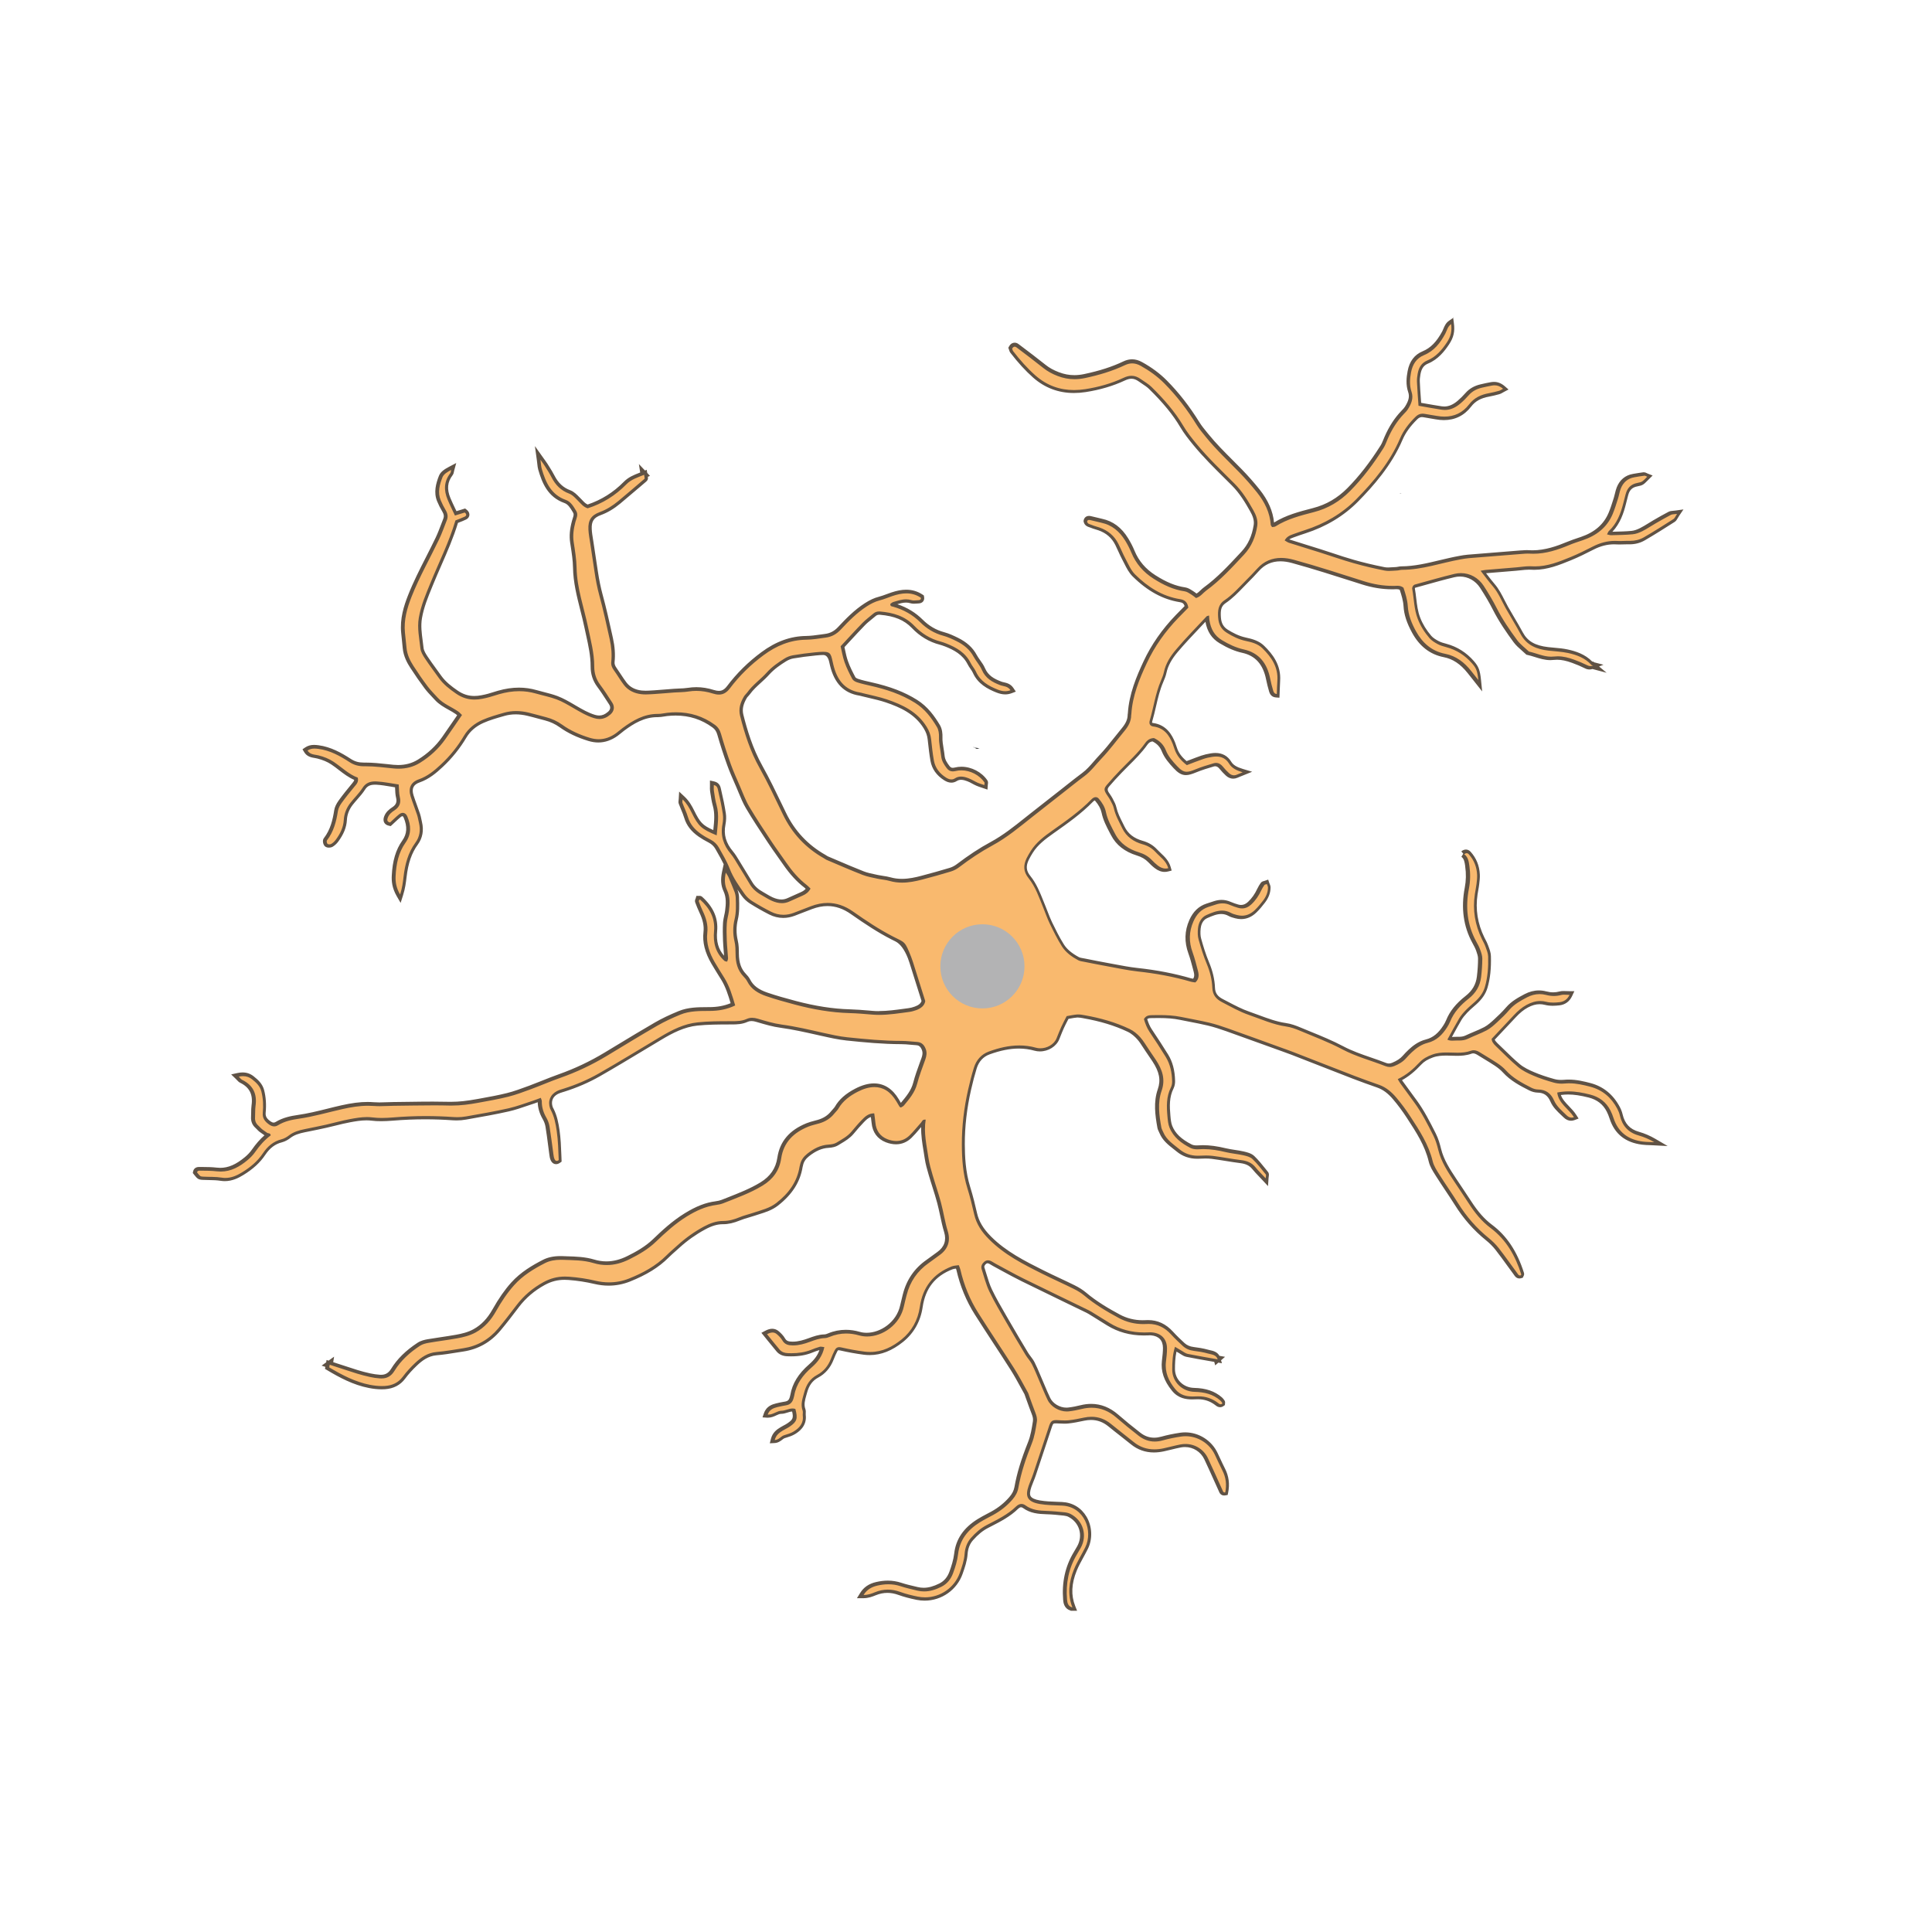 <?xml version='1.0' encoding='utf-8'?>
<ns0:svg xmlns:ns0="http://www.w3.org/2000/svg" version="1.1" viewBox="0 0 500 500">
  <ns0:defs>
    <ns0:style>
      .cls-1 {
        fill: #5f5245;
      }

      .cls-2 {
        isolation: isolate;
      }

      .cls-3 {
        fill: #b3b3b4;
        mix-blend-mode: multiply;
      }

      .cls-4 {
        fill: #f9b96e;
      }
    </ns0:style>
  </ns0:defs>
  
  <ns0:g class="cls-2">
    <ns0:g id="Layer_1">
      <ns0:path d="M252.22,193.43c-.13-.05-.27-.1-.4-.15.11.07.23.14.34.2,0,0,.06-.06.06-.06Z" />
      <ns0:path d="M252.17,193.49c.43.05.87.1,1.32.15.01,0,.04-.03.05-.04-.46.17-.92.31-1.31-.17,0,0-.06.06-.06.06Z" />
      <ns0:path d="M362.28,127.78c.16,0,.32-.01.47-.02-.13-.02-.27-.03-.4-.04,0,0-.07.06-.07.06Z" />
      <ns0:g>
        <ns0:g>
          <ns0:path class="cls-4" d="M277.26,416.38c-1.45-.4-1.57-1.79-1.62-2.39-.37-4.43.52-8.46,2.65-12.01.32-.53.63-1.06.93-1.6.82-1.47,1.02-3.14.55-4.69-.46-1.53-1.54-2.79-3.01-3.54-.36-.19-.84-.31-1.37-.37-1.52-.16-3.01-.3-4.48-.35-2.06-.06-4.06-.23-5.83-1.52-.26-.19-.53-.29-.79-.29-.35,0-.7.17-1.04.5-2.01,1.97-4.48,3.24-6.87,4.47l-.85.44c-1.4.73-2.66,1.76-3.97,3.24-.9,1.02-1.42,2.33-1.53,3.88-.12,1.76-.69,3.38-1.25,4.94-1.42,4.03-5.2,6.7-9.43,6.7-.65,0-1.31-.06-1.95-.19-1.86-.37-3.35-.77-4.69-1.26-1.02-.37-2.03-.56-3.01-.56-1.07,0-2.1.21-3.16.64-.86.35-1.84.75-3.09.75h-.8l.4-.68c.86-1.38,2.07-2.21,3.82-2.62,1.03-.24,2.03-.36,2.97-.36,1.15,0,2.26.18,3.31.53,1.18.39,2.42.68,3.63.97l.71.17c.53.13,1.07.19,1.61.19,1.33,0,2.68-.37,4.26-1.15,1.31-.65,2.27-1.77,2.83-3.31.51-1.41,1.06-3.08,1.26-4.77.42-3.58,2.32-6.39,5.83-8.58.77-.48,1.59-.92,2.38-1.33.38-.2.76-.4,1.14-.61,1.91-1.05,3.49-2.32,4.83-3.88.79-.92,1.24-1.81,1.42-2.82.61-3.44,1.69-7,3.5-11.53.71-1.78.99-3.6,1.28-5.54.11-.73-.06-1.35-.37-2.15-.38-.98-.73-1.96-1.09-2.95l-.47-1.31c-.04-.11-.07-.21-.11-.32-.07-.22-.14-.43-.24-.6-.31-.56-.62-1.12-.93-1.69-.83-1.51-1.68-3.07-2.61-4.53-1.47-2.31-2.97-4.61-4.47-6.9-1.58-2.42-3.22-4.92-4.79-7.41-2.19-3.46-3.77-7.29-4.71-11.4-.05-.2-.12-.39-.22-.62-.02-.04-.03-.08-.05-.12-.09.01-.17.02-.26.03-.39.04-.76.09-1.07.21-4.6,1.77-7.3,5.18-8.02,10.15-.51,3.53-2.19,6.53-4.87,8.69-2.79,2.25-5.54,3.34-8.4,3.34-.49,0-1-.03-1.5-.1-2.03-.26-4.01-.62-6.05-1.09-.2-.05-.37-.07-.5-.07-.3,0-.5.09-.76.59-.32.61-.62,1.29-.95,2.15-.78,2-2.04,3.47-3.77,4.39-1.58.84-2.58,2.2-3.13,4.28l-.16.59c-.37,1.3-.71,2.52-.24,3.81.11.32.09.65.07.94-.01.16-.02.32,0,.48.31,2.46-1.33,3.77-2.59,4.55-.66.41-1.42.64-2.14.87l-.42.13c-.25.08-.48.26-.75.47-.43.33-.97.75-1.78.79l-.6.03.15-.58c.37-1.46,1.32-2.14,2.26-2.71.25-.15.52-.3.78-.44.37-.2.72-.39,1.04-.61,1.63-1.12,1.86-1.69,1.32-3.82-.12-.02-.23-.03-.36-.03-.43,0-.87.13-1.33.28-.49.15-1,.31-1.55.32-.47,0-.92.21-1.4.44-.57.26-1.21.55-1.98.55-.07,0-.14,0-.21,0l-.59-.04.2-.55c.58-1.63,1.92-1.98,2.81-2.22.65-.17,1.32-.29,1.97-.41l.41-.07c.77-.14,1.24-.59,1.47-1.41l.04-.14c.06-.19.11-.39.15-.59.47-2.77,2-5.24,4.67-7.56,1.63-1.42,2.55-2.79,3.02-4.52-.13-.02-.25-.04-.37-.04-.05,0-.1,0-.14.01-.72.19-1.42.46-2.2.77-1.55.62-3.22.91-5.26.91-.31,0-.62,0-.94-.02-1.08-.04-1.88-.39-2.46-1.08-.75-.88-1.48-1.79-2.24-2.74l-1.35-1.67.48-.25c.63-.34,1.16-.49,1.64-.49.53,0,1.01.19,1.44.57.44.39,1.07.98,1.49,1.7.51.88,1.24,1.06,2.32,1.07h0c1.6,0,3.05-.45,4.25-.9,1.28-.47,2.57-.95,3.99-.99.39-.01.83-.18,1.12-.3,1.41-.59,2.9-.89,4.44-.89,1.14,0,2.3.17,3.45.5.62.18,1.27.27,1.96.27,3.64,0,8.07-2.63,9.11-7.5.19-.87.4-1.73.62-2.59l.07-.27c.91-3.61,2.91-6.51,5.94-8.61.51-.35,1.01-.72,1.51-1.1.43-.32.85-.63,1.29-.94,1.96-1.39,2.64-3.33,1.94-5.6-.43-1.42-.74-2.87-1.04-4.28-.23-1.06-.46-2.16-.74-3.23-.37-1.38-.81-2.77-1.23-4.11-.32-1-.63-2.01-.93-3.02l-.07-.26c-.39-1.36-.8-2.76-1.01-4.18-.09-.62-.19-1.24-.29-1.85-.41-2.46-.82-4.99-.52-7.57-.03.04-.07.1-.11.17-.07.11-.14.21-.21.3-.36.4-.71.81-1.06,1.22-.62.73-1.27,1.48-1.98,2.17-1.06,1.02-2.31,1.54-3.71,1.54-.79,0-1.62-.17-2.47-.5-2.01-.79-3.18-2.4-3.39-4.66-.05-.51-.12-1.02-.19-1.57l-.05-.4c-1.13.13-1.83.84-2.55,1.59-.87.9-1.7,1.87-2.49,2.82l-.14.17c-.92,1.09-2.1,1.8-3.24,2.48-.23.14-.47.28-.7.42-.54.34-1.28.53-2.24.58-1.79.1-3.46.82-5.28,2.26-.94.75-1.5,1.59-1.71,2.58-.02.09-.04.17-.07.26-.02.08-.05.16-.06.24-.61,3.79-2.57,6.86-6.17,9.68-1.48,1.15-3.15,1.68-4.77,2.19-.4.12-.79.25-1.18.38-.49.17-.98.31-1.48.46-.76.23-1.55.46-2.28.76-1.63.67-2.94.96-4.25.96h0c-1.58,0-3.11.45-4.89,1.42-2.4,1.31-4.63,2.89-6.63,4.71-.32.29-.63.57-.95.85-.66.59-1.35,1.19-1.98,1.83-2.45,2.44-5.57,4.37-9.82,6.07-1.71.68-3.5,1.03-5.34,1.03-1.18,0-2.38-.14-3.57-.43-2.18-.52-4.39-.86-6.76-1.04-.36-.03-.71-.04-1.05-.04-1.92,0-3.62.44-5.33,1.37-2.76,1.51-5,3.42-6.86,5.86l-.12.16c-1.5,1.96-3.04,4-4.66,5.92-2.45,2.92-5.59,4.68-9.34,5.25-.58.09-1.16.18-1.74.27-1.68.27-3.42.55-5.15.69-2.31.19-3.97,1.49-5.29,2.73-1.21,1.14-2.27,2.32-3.15,3.5-1.16,1.56-2.8,2.42-4.89,2.55-.28.02-.56.03-.83.03-1,0-2.09-.11-3.23-.34-3.98-.79-7.47-2.66-10.65-4.57l-.27-.16s.1-.5.12-.6l-.5-.16.61-.44.05-.28.24.08.69-.5-.08.7,1.65.54c1.67.55,3.34,1.1,5.02,1.62,1.04.33,2.16.62,3.31.87.85.19,1.72.31,2.56.37.12,0,.24.01.36.01,1.3,0,2.25-.56,2.98-1.77,1.52-2.49,3.72-4.65,6.74-6.62.77-.5,1.73-.71,2.4-.83,1.17-.2,2.34-.38,3.51-.55,1.29-.19,2.57-.38,3.85-.61,1.52-.27,3.13-.64,4.65-1.47,2.09-1.15,3.71-2.83,5.1-5.31,1.58-2.8,3.09-4.97,4.76-6.84,2.41-2.68,5.44-4.44,8.09-5.8,1.21-.62,2.62-.92,4.31-.92.2,0,.39,0,.59.01l1.11.04c2.28.07,4.64.14,6.91.82,1.09.33,2.2.5,3.28.5,1.87,0,3.72-.47,5.66-1.44,2.17-1.08,4.66-2.45,6.74-4.45,2.27-2.18,4.95-4.68,8.11-6.62,2.89-1.78,5.3-2.72,7.81-3.04.67-.09,1.23-.22,1.7-.41.54-.21,1.08-.43,1.62-.64,2.86-1.12,5.82-2.28,8.5-3.91,2.65-1.62,4.15-3.8,4.57-6.68.6-4.05,3-6.87,7.32-8.61.65-.26,1.33-.44,1.99-.62.29-.08.57-.15.86-.23,1.57-.46,2.79-1.25,3.71-2.43.13-.17.28-.33.43-.49.22-.23.42-.45.56-.69,1.03-1.8,2.66-3.24,5.13-4.52,1.64-.85,3.18-1.28,4.58-1.28,2.48,0,4.53,1.32,6.07,3.94l.27.46c.16.28.32.55.49.82,0,0,.02,0,.03-.01.16-.09.33-.18.41-.28l.11-.13c1.37-1.65,2.67-3.21,3.22-5.3.47-1.78,1.1-3.53,1.72-5.22l.41-1.13c.33-.93.38-1.64.15-2.3-.38-1.08-.95-1.58-1.88-1.64-.49-.03-.97-.07-1.46-.12-.82-.07-1.67-.15-2.5-.15-4.73,0-9.38-.45-14.12-.94-2.1-.22-4.2-.69-6.23-1.15l-1.23-.28c-3.11-.7-6.33-1.43-9.55-1.87-1.94-.26-3.86-.83-5.72-1.37l-.55-.16c-.5-.15-.93-.22-1.32-.22-.43,0-.83.08-1.22.26-1.27.57-2.56.62-3.98.62h-.64c-2.76,0-5.52.02-8.19.29-3.48.36-6.59,1.98-9.43,3.67-1.58.94-3.15,1.89-4.73,2.84-3.69,2.22-7.5,4.52-11.3,6.69-2.77,1.58-5.84,2.91-9.12,3.94l-.33.1c-.48.15-.94.29-1.35.5-1.56.81-2.14,2.29-1.57,3.95.04.1.09.2.14.29l.07.12c.94,1.8,1.27,3.69,1.53,5.46.31,2.13.39,4.26.47,6.32l.06,1.54-.19.14c-.27.2-.53.3-.78.3-.3,0-.71-.14-1-.8-.17-.4-.23-.83-.29-1.25l-.02-.16c-.11-.78-.21-1.56-.31-2.34-.21-1.56-.42-3.17-.67-4.75-.11-.7-.38-1.44-.75-2.08-.87-1.5-1.28-2.99-1.25-4.54,0-.06-.03-.16-.08-.27l-.15.06c-.41.16-.8.31-1.19.44-.63.2-1.26.42-1.89.63-1.54.53-3.13,1.07-4.74,1.43-3.38.76-6.85,1.37-10.2,1.96l-.81.14c-.79.14-1.59.21-2.38.21-.3,0-.61,0-.91-.03-2.4-.17-4.84-.26-7.24-.26-2.78,0-5.61.12-8.4.35-1.18.1-2.13.14-3,.14s-1.67-.05-2.41-.14c-.45-.06-.91-.08-1.39-.08-1.49,0-2.97.27-4.29.51-1.28.23-2.58.56-3.84.87-.79.2-1.58.39-2.37.57-1.4.31-2.8.6-4.21.88l-1.27.26c-1.59.32-2.87.72-3.98,1.57-.47.36-1.21.84-2.04,1.05-1.83.46-3.32,1.57-4.53,3.4-1.31,1.97-3.09,3.6-5.58,5.13-1.15.7-2.7,1.5-4.54,1.5-.34,0-.7-.03-1.04-.08-.99-.16-2.02-.17-3.03-.19-.57-.01-1.14-.02-1.71-.05-.93-.05-1.07-.22-1.8-1.14l-.23-.29.04-.2c.07-.37.32-.81,1.12-.81h.97c1.14.02,2.33.03,3.49.17.34.04.67.06,1,.06,2.22,0,4.28-.89,6.68-2.88.76-.63,1.42-1.34,1.91-2.05,1.16-1.67,2.39-3.02,3.75-4.09-.03,0-.06-.01-.08-.02-.17-.03-.38-.07-.56-.21-.19-.14-.38-.27-.58-.4-.25-.17-.5-.33-.73-.52-.2-.17-.39-.36-.57-.55-.13-.14-.26-.27-.4-.4-.73-.65-1.06-1.47-.99-2.5.02-.37.03-.74.03-1.11,0-.61.01-1.23.1-1.85.43-2.98-.62-5.04-3.22-6.3-.25-.12-.44-.32-.64-.55-.1-.11-.21-.23-.34-.36l-.6-.58.81-.18c.43-.09.84-.14,1.22-.14.98,0,1.84.3,2.62.92,1.11.88,2.14,1.81,2.53,3.34.46,1.77.58,3.63.38,5.7-.1,1.08.33,1.86,1.51,2.66.35.24.69.36,1,.36.26,0,.51-.08.76-.23,1.78-1.09,3.76-1.49,5.47-1.73,2.63-.37,5.26-1.02,7.8-1.65,1.2-.3,2.39-.59,3.6-.86,2.65-.59,4.71-.86,6.68-.86.55,0,1.1.02,1.64.07.47.04.93.05,1.4.05.63,0,1.26-.03,1.9-.05.57-.02,1.15-.04,1.72-.05,1.33-.01,2.66-.03,4-.05,2.07-.03,4.14-.06,6.22-.06,1.4,0,2.79.01,4.19.05.21,0,.42,0,.63,0,1.96,0,4.02-.22,6.68-.71l1.09-.2c2.21-.4,4.5-.82,6.71-1.37,1.84-.46,3.67-1.14,5.44-1.79l.31-.12c1.14-.42,2.27-.87,3.4-1.33,1.4-.56,2.85-1.14,4.3-1.65,4.12-1.45,8.13-3.35,11.93-5.64l3.06-1.85c3.25-1.97,6.62-4.01,9.97-5.95,1.73-1,3.65-1.92,6.05-2.9,2.37-.97,4.9-.98,7.35-.99h.44c2.28-.01,4.21-.4,6.05-1.22-.7-2.36-1.37-4.59-2.63-6.63l-.56-.9c-.66-1.06-1.32-2.12-1.95-3.2-1.63-2.81-2.28-5.39-1.99-7.9.25-2.12-.44-3.92-1.14-5.39-.39-.81-.71-1.64-1.03-2.48-.1-.26.01-.5.08-.66.02-.04.03-.07.05-.11l.1-.31h.33c.07,0,.12-.01.16-.01h.17l.19.13c2.81,2.54,4.03,5.32,3.73,8.51-.3,3.15.55,5.55,2.57,7.34,0,0,0,0,.02,0,.01,0,.03,0,.05,0,.05-.13.09-.26.08-.35-.04-.66-.09-1.33-.15-1.99-.07-.84-.14-1.68-.17-2.52-.06-1.45-.1-3.01,0-4.54.04-.64.17-1.27.3-1.87.09-.43.19-.87.24-1.31.22-1.7.37-3.51-.45-5.24-.64-1.37-.75-2.9-.34-4.79l.23-1.08.58.94c.11.19.21.33.3.46.17.25.28.43.38.65l.1.23c.52,1.21,1.05,2.46,1.53,3.71.2.53.32,1.11.34,1.69v.21c.07,1.79.13,3.64-.31,5.48-.44,1.85-.44,3.72,0,5.59.26,1.08.26,2.25.27,3.27.01,2.46.61,4.18,1.94,5.56.49.5.82.94,1.04,1.38.83,1.65,2.28,2.75,4.67,3.58,2.29.78,4.6,1.43,7.37,2.17,5.1,1.35,9.7,2.07,14.07,2.18,1.69.05,3.4.19,5.06.32l.81.07c.56.04,1.15.07,1.75.07,2.18,0,4.4-.3,6.54-.59l1.17-.16c.53-.07,1.11-.22,1.71-.43,1.2-.43,1.88-1.07,2.05-1.9l-3.15-9.99c-.13-.41-.27-.83-.43-1.23q-1.42-3.59-3.49-4.61c-.29-.14-.62-.31-1-.5-3.47-1.77-6.68-3.89-10.43-6.52-2.05-1.44-4.11-2.14-6.3-2.14-1.33,0-2.71.27-4.12.8-1.07.41-2.14.82-3.21,1.23l-1.26.49c-.95.37-1.91.55-2.85.55-1.17,0-2.34-.29-3.45-.85-1.71-.87-3.36-1.8-4.9-2.78-.8-.5-1.52-1.19-2.05-1.93l-.06-.09c-1.45-2.05-2.95-4.17-3.9-6.64-.59-1.53-1.43-3.02-2.25-4.46l-.52-.92c-.44-.78-1.08-1.39-1.91-1.82-.99-.51-1.83-1.01-2.57-1.52-1.86-1.29-2.98-2.75-3.53-4.57-.23-.76-.55-1.53-.86-2.26-.2-.47-.4-.95-.57-1.43-.09-.25-.06-.49-.03-.73.01-.1.03-.21.04-.33l.05-.96.7.66c1.16,1.09,1.83,2.32,2.4,3.49,1.66,3.34,2.32,4.04,5.72,5.49.03-.28.06-.56.08-.84.22-2.15.43-4.17-.16-6.23-.29-1.03-.45-2.09-.61-3.12l-.09-.59c-.06-.37-.05-.74-.03-1.1,0-.16.01-.32,0-.49v-.56s.54.12.54.12c1.14.25,1.32,1.12,1.43,1.65l.04.18c.52,2.19.92,4.16,1.21,6.04.13.84.1,1.81-.1,2.8-.52,2.65.14,5.03,2.03,7.28.59.7,1.07,1.5,1.54,2.26.13.22.27.45.41.67,1.03,1.66,2.05,3.33,3.06,5,.66,1.09,1.61,1.97,2.93,2.69.31.17.62.35.93.54.54.32,1.05.63,1.6.87.9.4,1.7.59,2.45.59.62,0,1.21-.13,1.78-.4.93-.43,1.86-.84,2.8-1.26l.61-.27c.77-.34,1.28-.75,1.66-1.33-.02-.02-.04-.04-.06-.06-.19-.19-.37-.38-.58-.54-1.97-1.51-3.71-3.41-5.47-5.97-.49-.72-1-1.43-1.51-2.14-.77-1.08-1.56-2.2-2.31-3.33l-.6-.9c-1.73-2.62-3.53-5.34-5.15-8.09-.75-1.26-1.31-2.64-1.86-3.97-.19-.47-.39-.94-.59-1.4l-.47-1.08c-.65-1.5-1.33-3.04-1.89-4.61-.95-2.65-1.81-5.3-2.55-7.87-.27-.95-.7-1.59-1.41-2.11-2.91-2.13-6.11-3.17-9.79-3.17-.72,0-1.46.04-2.21.12-.28.03-.56.08-.84.12-.5.08-1.02.17-1.54.17h-.17c-3.52,0-6.32,1.72-8.83,3.58-.26.2-.52.4-.77.61-.3.25-.6.49-.91.72-1.51,1.09-3.11,1.64-4.76,1.64-.79,0-1.61-.13-2.43-.38-2.87-.87-5.26-2.01-7.31-3.49-1.2-.86-2.48-1.46-3.93-1.83-.6-.16-1.2-.32-1.8-.48-.94-.26-1.88-.51-2.83-.74-1.05-.25-2.08-.37-3.07-.37-1.04,0-2.07.14-3.04.42l-.31.09c-1.73.5-3.53,1.01-5.17,1.74-2.04.91-3.58,2.22-4.58,3.92-1.67,2.81-3.71,5.35-6.07,7.55-1.56,1.45-3.43,3.08-5.86,3.92-1.83.64-2.45,1.94-1.84,3.87.28.88.6,1.75.91,2.63.26.71.52,1.42.75,2.14.15.46.25.94.35,1.4.05.24.1.47.15.71.49,2.02.15,3.91-.98,5.46-1.65,2.26-2.58,4.96-3.02,8.73-.16,1.37-.32,2.8-.9,4.6l-.31.96-.51-.87c-1.2-2.06-1.29-3.73-1.22-5.09.18-3.74,1.02-6.54,2.63-8.81,1.34-1.89,1.47-3.86.42-6.38-.1-.24-.33-.65-.76-.65-.21,0-.46.1-.69.3-.56.45-1.09.96-1.61,1.44-.23.22-.85.79-.85.79l-.23-.05c-.45-.1-.77-.3-.93-.6-.23-.42-.1-.9.02-1.22.37-1.02,1.15-1.64,1.93-2.16,1.12-.73,1.47-1.64,1.16-2.95-.18-.73-.21-1.48-.24-2.26,0-.23-.02-.46-.03-.7-.45-.07-.9-.15-1.35-.22-1.3-.22-2.64-.44-3.96-.52-.12,0-.24,0-.37,0-1.36,0-2.24.45-2.88,1.46-.56.9-1.27,1.7-1.95,2.48-.43.49-.86.97-1.25,1.48-.98,1.27-1.5,2.64-1.59,4.16-.1,1.8-.79,3.5-2.16,5.35-.35.47-.8.89-1.27,1.18-.2.12-.47.19-.75.19-.2,0-.49-.03-.71-.2-.29-.22-.37-.68-.39-.81-.03-.21-.03-.52.14-.73,1.76-2.28,2.37-4.92,2.76-7.42.11-.71.47-1.48,1.09-2.34,1.06-1.46,2.21-2.88,3.3-4.2l.15-.18c.41-.49.72-.86.63-1.51-1.53-.6-2.85-1.62-4.13-2.6-.65-.5-1.31-1.01-2-1.46-1.05-.7-2.28-1.22-3.76-1.59-.21-.05-.43-.09-.65-.12-.82-.13-1.84-.3-2.46-1.33l-.22-.36.35-.24c.59-.4,1.23-.58,2.03-.58.39,0,.77.04,1.1.09,3.13.41,5.79,1.91,8.21,3.48,1.11.72,2.15,1.02,3.58,1.02h.45c1.86,0,3.74.2,5.57.4.53.06,1.06.11,1.59.17.43.04.86.06,1.28.06,1.97,0,3.77-.49,5.32-1.45,2.6-1.6,4.77-3.63,6.45-6.02.97-1.38,1.93-2.78,2.91-4.21l1.17-1.71s-.05-.05-.08-.08c-.21-.2-.38-.38-.57-.51-.6-.42-1.27-.79-1.91-1.16-1.21-.67-2.45-1.37-3.45-2.46-.23-.26-.47-.51-.71-.77-.67-.71-1.36-1.45-1.96-2.25-1.22-1.63-2.42-3.36-3.66-5.28-1.14-1.76-1.74-3.31-1.88-4.88-.07-.76-.15-1.53-.23-2.29-.06-.56-.12-1.12-.17-1.68-.35-3.58.69-6.83,1.76-9.53,1.34-3.4,3.02-6.69,4.64-9.88.84-1.64,1.7-3.34,2.51-5.03.54-1.12.99-2.32,1.43-3.47.18-.48.36-.96.55-1.43.28-.71.2-1.37-.26-2.15-.56-.94-.99-1.81-1.34-2.66-.9-2.2-.31-4.31.46-6.27.38-.98,1.47-1.61,2.46-2.13l.91-.48-.27.99c-.02.08-.04.17-.05.25-.04.25-.09.54-.28.78-1.42,1.84-1.63,3.91-.62,6.33.39.93.82,1.83,1.27,2.79.15.32.31.65.47.98l2.38-.74.18.14c.51.4.58.78.56,1.03-.02.19-.13.55-.64.8-.57.28-1.16.5-1.74.73-.17.06-.33.13-.5.19-1.16,3.87-2.77,7.56-4.33,11.13-.7,1.61-1.4,3.21-2.06,4.83l-.34.82c-1.07,2.6-2.18,5.3-2.66,8.14-.34,2.02-.07,4.06.19,6.03.08.6.16,1.19.22,1.79.09.82.63,1.69,1.12,2.45.72,1.09,1.51,2.17,2.27,3.21.43.59.85,1.17,1.27,1.76,1.2,1.7,2.82,2.89,4.38,3.97,1.41.98,2.89,1.45,4.52,1.45.62,0,1.25-.07,1.94-.2.7-.14,1.26-.27,1.77-.41.45-.12.89-.26,1.33-.4.4-.13.81-.25,1.21-.37,1.85-.53,3.58-.79,5.29-.79,1.5,0,2.99.21,4.41.62.63.18,1.26.34,1.89.5,1.16.3,2.37.6,3.52,1.03,1.45.54,2.81,1.33,4.12,2.1l.65.38c1.62.95,3.16,1.84,4.93,2.38.43.13.85.2,1.24.2.9,0,1.7-.33,2.53-1.04.83-.71.98-1.63.41-2.51l-.56-.86c-.81-1.25-1.64-2.54-2.54-3.74-1.1-1.47-1.63-3.1-1.62-4.98,0-2.78-.6-5.53-1.18-8.19-.14-.64-.28-1.29-.42-1.93-.32-1.54-.71-3.09-1.1-4.59-.89-3.5-1.81-7.12-1.87-10.87-.03-1.87-.32-3.78-.61-5.63l-.14-.91c-.25-1.64-.1-3.32.47-5.45.05-.2.12-.4.19-.6.26-.78.4-1.29.05-1.87l-.15-.24c-.63-1.05-1.23-2.03-2.31-2.42-4.19-1.49-5.56-5.1-6.51-8.36-.12-.41-.17-.84-.23-1.38-.03-.29-.07-.63-.12-1.02l-.25-1.81,1.06,1.49.51.71c.27.37.45.62.61.89l.42.67c.47.75.96,1.52,1.37,2.33,1.03,2.02,2.4,3.29,4.32,4.01.88.33,1.57,1.04,2.23,1.73,0,0,.59.6.7.72.51.53.99,1.04,1.7,1.29,3.66-1.19,6.92-3.22,9.68-6.03,1.14-1.16,2.53-1.71,3.88-2.23.18-.07.37-.14.55-.22l-.19-1.14.83.88.21-.09.06.38.35.37-.26.13c.04.2.07.41.09.62.03.31-.22.53-.31.6l-1.79,1.52c-1.63,1.39-3.26,2.79-4.92,4.16-1.61,1.33-3.22,2.29-4.92,2.91-2.03.74-2.74,1.85-2.64,4.06.04.89.19,1.81.33,2.7.05.32.1.63.15.95.24,1.64.49,3.28.74,4.92l.37,2.45c.35,2.3.73,4.19,1.21,5.94.95,3.47,1.74,7.03,2.5,10.48l.21.93c.46,2.08.6,4.09.4,5.97-.08.74.2,1.29.63,1.9.39.54.76,1.1,1.12,1.66.45.69.92,1.4,1.42,2.06.98,1.29,2.41,2.04,4.25,2.25.35.04.71.05,1.07.05.59,0,1.19-.04,1.78-.08l.53-.03c1.01-.06,2.01-.15,3.01-.23.67-.06,1.34-.11,2.01-.16.44-.03.88-.05,1.32-.07.78-.03,1.59-.06,2.36-.19.69-.11,1.4-.17,2.09-.17,1.46,0,2.9.23,4.42.71.54.17,1,.25,1.43.25.98,0,1.75-.44,2.49-1.43,2.44-3.25,5.4-6.16,8.78-8.67,3.67-2.72,7.38-4.06,11.32-4.11,1.28-.02,2.56-.2,3.8-.37.38-.05.77-.11,1.15-.16,1.43-.19,2.59-.8,3.64-1.92,2-2.14,4.17-4.38,6.83-6.09,1.28-.83,2.36-1.33,3.49-1.62.7-.18,1.4-.44,2.08-.69.38-.14.77-.28,1.16-.41,1.44-.48,2.64-.71,3.77-.71,1.47,0,2.77.39,3.99,1.19l.16.1.04.18c.06.33.01.6-.15.81-.27.34-.71.35-.85.36-.15,0-.31.02-.46.03-.24.02-.48.04-.72.04-.31,0-.58-.04-.81-.11-.4-.12-.8-.18-1.23-.18-.91,0-1.8.26-2.73.54l-.44.13c-.13.04-.29.16-.43.27,0,0,0,0-.01,0,.03,0,.11.02.16.03.07.01.14.03.2.04,2.89.83,5.26,2.19,7.25,4.17,1.66,1.65,3.58,2.77,5.72,3.34,1.25.33,2.42.89,3.52,1.43,2.17,1.07,3.69,2.46,4.65,4.25.26.48.58.94.92,1.41.44.63.9,1.27,1.21,2,.91,2.11,2.7,3.03,4.5,3.7.22.08.45.13.69.19.7.16,1.58.36,2.2,1.29l.31.46-.52.2c-.5.19-1.02.29-1.55.29-.67,0-1.35-.15-2.14-.47-2.31-.93-4.61-2.15-5.81-4.84-.17-.39-.43-.76-.7-1.14-.24-.35-.49-.71-.69-1.1-1.35-2.67-3.81-3.94-6.05-4.82-.57-.22-1.03-.38-1.46-.49-2.63-.68-4.98-2.09-6.99-4.19-2.61-2.74-5.96-3.35-8.57-3.57-.07,0-.15,0-.22,0-.46,0-.84.14-1.18.43-.33.29-.67.56-1.02.84-.61.49-1.24,1-1.78,1.55-1.35,1.39-2.64,2.78-4,4.26-.49.54-.99,1.07-1.49,1.61.07.3.14.61.2.94.21.97.42,1.96.76,2.92.54,1.53,1.3,3.02,1.97,4.28.12.23.54.5,1.01.65,1.07.34,2.19.6,3.28.84,4.98,1.12,8.61,2.51,11.8,4.51,2.77,1.74,4.48,4.21,5.8,6.39.57.94.61,2.17.59,2.81-.04,1.06.13,2.08.31,3.16.1.6.2,1.19.26,1.79.12,1.14.71,2,1.35,2.86.34.46.7.65,1.2.65.2,0,.41-.03.66-.09.5-.12,1.03-.19,1.56-.19,2.47,0,4.96,1.3,6.34,3.31.15.21.11.44.08.66-.01.09-.03.19-.04.31l-.04.58-.55-.19c-.19-.06-.37-.12-.55-.18-.41-.13-.8-.25-1.18-.43-.35-.16-.69-.34-1.04-.52-.45-.24-.87-.47-1.32-.64-.53-.21-1.16-.41-1.79-.41-.5,0-.95.13-1.38.41-.35.22-.73.33-1.13.33-.51,0-1.04-.18-1.61-.54-1.87-1.18-3-2.77-3.35-4.71-.29-1.61-.47-3.26-.65-4.86l-.08-.7c-.12-1.04-.46-2-1.09-3.02-2.38-3.88-6.24-5.61-10.05-6.91-1.36-.46-2.81-.8-4.21-1.12-.65-.15-1.3-.3-1.95-.47l-.26-.07c-.16-.04-.31-.09-.47-.11-3.82-.6-6.19-3.05-7.25-7.48-.08-.33-.15-.63-.21-.91-.41-1.85-.48-2.13-1.98-2.13-.47,0-1.08.04-2,.13-2.02.2-3.96.46-5.77.77-.69.12-1.42.4-2.05.79-1.46.9-3.13,2.03-4.48,3.54-.67.74-1.41,1.42-2.13,2.07-1.01.93-2.06,1.88-2.87,3.01-.12.17-.27.33-.41.48-.16.17-.31.34-.41.51-1.05,1.79-1.34,3.2-.95,4.72.95,3.77,2.38,8.69,4.96,13.31,1.85,3.3,3.52,6.77,5.13,10.13l.97,2.02c2.3,4.76,5.8,8.49,10.4,11.08.1.06.2.12.3.19.11.07.22.15.34.2l2.29.98c2.29.98,4.67,1.99,7.03,2.91.95.37,1.99.59,3,.8l.79.17c.43.09.87.16,1.3.22.61.09,1.25.18,1.86.36.99.28,2,.42,3.09.42,1.86,0,3.69-.42,5.07-.78,2.75-.72,5.17-1.4,7.42-2.08.68-.21,1.38-.56,1.95-1,3.04-2.32,5.9-4.19,8.74-5.72,3.21-1.74,6.11-4.05,8.92-6.29l1.4-1.11c2-1.58,4.02-3.16,6.03-4.73l1.94-1.52,1.55-1.22c1.28-1.01,2.59-2.05,3.92-3.04,1.15-.85,2.05-1.89,3.02-3,.44-.51.89-1.02,1.36-1.51,1.46-1.53,2.8-3.21,4.09-4.83.61-.77,1.22-1.54,1.85-2.3,1.11-1.34,1.6-2.51,1.61-3.79,0-.1.02-.18.04-.24.32-5.02,2.24-9.52,4.03-13.36,1.97-4.24,4.75-8.23,8.26-11.87.6-.62,1.21-1.24,1.82-1.86l.61-.62c-.19-.97-.69-1.44-1.66-1.6-4.28-.67-8.19-2.81-11.96-6.53-.9-.89-1.49-2.06-2.06-3.19-.16-.32-.33-.65-.5-.96-.4-.74-.75-1.51-1.09-2.26-.24-.54-.49-1.07-.75-1.6-.96-1.93-2.52-3.29-4.64-4.03-.25-.09-.5-.16-.75-.24-.43-.13-.87-.26-1.3-.45-.09-.04-.18-.07-.28-.1-.41-.13-1.02-.33-1.18-1.08l-.02-.09.02-.09c.09-.51.45-.81.95-.81.15,0,.29.03.4.05.49.1.97.23,1.46.35.46.12.92.24,1.39.33,2.72.57,4.84,2.16,6.5,4.85.63,1.03,1.17,2.09,1.61,3.14,1.14,2.75,2.96,4.89,5.59,6.56,2.9,1.85,5.33,2.83,7.89,3.2.57.08,1.08.4,1.54.69l.27.17c.33.2.63.44.92.67.06.05.12.1.18.14.57-.23,1-.63,1.44-1.05.26-.25.53-.5.83-.73,3.4-2.48,6.32-5.6,9.14-8.62l.63-.68c1.75-1.87,2.82-4.21,3.27-7.15.22-1.45-.39-2.78-.96-3.78-1.24-2.2-2.74-4.73-4.82-6.82-.63-.63-1.27-1.26-1.9-1.89-2.73-2.71-5.56-5.51-8.05-8.55-1.2-1.47-2.36-2.92-3.33-4.56-1.92-3.25-4.44-6.33-8.16-9.99-.54-.53-1.18-.96-1.86-1.41-.29-.19-.59-.39-.87-.59-.73-.52-1.4-.76-2.12-.76-.57,0-1.18.16-1.87.48-2.98,1.4-6.36,2.4-10.04,2.97-1.02.16-2.02.24-2.98.24-3.9,0-7.36-1.31-10.28-3.9-1.94-1.72-3.84-3.79-5.8-6.34-.16-.2-.22-.43-.28-.62-.02-.06-.03-.11-.05-.16l-.07-.19.1-.18c.35-.64.81-.73,1.05-.73s.5.09.74.27l.56.43c2.11,1.6,4.3,3.25,6.4,4.93,1.01.81,2.15,1.44,3.58,1.99,1.38.53,2.75.79,4.17.79.85,0,1.73-.1,2.62-.29,4.06-.86,7.31-1.91,10.25-3.32.7-.33,1.37-.5,2.06-.5.8,0,1.58.22,2.41.68,2.46,1.37,4.51,2.9,6.27,4.67,3.1,3.13,5.84,6.65,8.39,10.77.56.91,1.26,1.77,1.94,2.6l.43.53c1.92,2.37,4.11,4.56,6.23,6.69.79.79,1.57,1.57,2.35,2.37,1.61,1.66,3.16,3.41,4.61,5.22,2.28,2.84,3.48,5.68,3.69,8.69,0,0,0,0,0,0,.01,0,.04.03.07.08.01.01.02.03.03.04,0,0,0,0,.01,0,.16-.02.35-.04.45-.1,3.04-1.93,6.5-2.82,9.84-3.69l.23-.06c3.49-.91,6.47-2.64,9.11-5.3,3.01-3.04,5.82-6.65,8.6-11.04.32-.5.55-1.06.79-1.66.1-.23.19-.47.29-.7,1.16-2.66,2.56-4.81,4.27-6.58l.08-.08c.33-.34.66-.68.9-1.06.77-1.23,1.42-2.58.89-4.14-.63-1.86-.43-3.69-.14-5.22.44-2.39,1.66-4,3.62-4.81,2.75-1.14,4.27-3.46,5.29-5.35.12-.23.22-.47.32-.71.27-.66.58-1.4,1.32-1.91l.6-.4.1.72c.28,2.07-.05,3.54-1.17,5.23-1.12,1.7-2.74,3.77-5.22,4.8-1.28.53-1.96,1.47-2.27,3.13-.14.78-.2,1.44-.17,2.02.07,1.47.17,2.93.28,4.43l.1,1.38,1.48.26c1.39.25,2.79.49,4.19.71.25.04.49.06.73.06,1.28,0,2.52-.53,3.79-1.62.69-.59,1.38-1.27,2.03-2.02.93-1.06,2.12-1.75,3.64-2.1,1.01-.24,1.85-.41,2.63-.55.28-.05.53-.07.78-.07.89,0,1.7.33,2.48,1l.5.43-.58.31c-.16.08-.29.16-.41.23-.25.15-.46.27-.71.34-.97.26-1.79.47-2.63.62-2.24.4-3.75,1.25-4.9,2.75-1.7,2.21-3.96,3.33-6.71,3.33-.65,0-1.33-.06-2.03-.19-.43-.08-.86-.15-1.3-.21-.62-.1-1.25-.2-1.86-.32-.16-.03-.31-.05-.46-.05-.57,0-1.06.23-1.54.71-1.86,1.84-3.1,3.57-3.91,5.46-2.83,6.64-7.57,11.94-11.38,15.82-3.62,3.68-8.17,6.42-13.51,8.15-1.01.33-2.01.67-3.01,1.03-.7.26-1.29.48-1.74,1.06.21.14.42.26.61.32,1.48.47,2.96.93,4.44,1.39,1.23.38,2.46.76,3.69,1.15,1.01.32,2.01.65,3.01.98,1.83.6,3.72,1.23,5.6,1.76,2.49.71,5.1,1.33,7.99,1.91.29.06.62.09,1.01.09s.8-.03,1.2-.06c.29-.02.58-.04.87-.05.19,0,.37-.04.56-.08.25-.05.5-.1.77-.1,3.42,0,6.79-.82,10.04-1.6,1.65-.4,3.35-.8,5.04-1.11.7-.12,1.42-.25,2.15-.31,4.6-.38,9.2-.74,13.81-1.1h.19c.42-.05.85-.08,1.28-.08.15,0,.31,0,.46.01.33.02.66.03.99.03,3.35,0,6.49-1.12,9.12-2.22.94-.39,1.92-.72,2.87-1.04l.66-.22c3.72-1.26,6.17-3.4,7.48-6.53.46-1.09.82-2.25,1.18-3.37l.19-.6c.11-.35.2-.71.28-1.07.12-.5.24-1.02.44-1.52.7-1.79,2.03-2.9,3.84-3.21l.29-.05c.77-.13,1.57-.27,2.37-.36h.02c.32,0,.53.1.71.2.07.03.13.07.2.1l.64.25-.84.85c-.94.96-1.13,1.12-2.41,1.36-1.46.27-2.29,1.08-2.7,2.62-.18.67-.35,1.35-.52,2.02l-.07.29c-.63,2.47-1.58,5.28-3.88,7.43-.04.03-.08.11-.12.21.15.04.27.06.38.06l1.15-.03c1.46-.03,2.96-.07,4.42-.21.69-.07,1.48-.32,2.36-.76.73-.37,1.45-.81,2.15-1.24.42-.26.84-.52,1.27-.77,1.4-.81,2.67-1.53,3.97-2.21.3-.16.62-.18,1.03-.21.2-.02.43-.03.7-.07l.99-.14-.56.83c-.15.23-.27.43-.37.61-.21.37-.38.66-.67.84-2.5,1.59-5.09,3.24-7.71,4.76-1.1.64-2.35.96-3.72.96-.12,0-.65-.02-.79-.02-.31,0-.62.01-.93.02-.32.01-.64.02-.96.02-.21,0-.41,0-.62-.02-.23-.01-.45-.02-.68-.02-1.84,0-3.64.46-5.51,1.41-1.94.99-3.85,1.95-5.8,2.74-2.95,1.2-5.99,2.44-9.37,2.44-.27,0-.55,0-.83-.03-.17-.01-.35-.02-.52-.02-.72,0-1.48.08-2.21.16-.4.04-.79.09-1.19.12-2.65.21-5.3.43-7.96.66-.19.02-.38.05-.57.08.19.24.37.49.56.73.72.94,1.4,1.84,2.14,2.69,1.08,1.25,1.81,2.69,2.51,4.08.29.57.58,1.15.9,1.71.52.92,1.06,1.84,1.6,2.75.76,1.28,1.54,2.61,2.26,3.94,1.27,2.38,3.39,3.61,6.88,4.02.51.06,1.03.11,1.54.15,1.16.1,2.35.21,3.51.47,1.97.43,4.46,1.18,6.31,3.23-.01-.02,0-.03.02-.03.01,0,.06,0,.07.01l.12-.05.15.11,1.21.32-.56.22,1.09.92-1.95-.59c-.26.09-.5.13-.74.13-.33,0-.64-.08-.97-.24-1.03-.51-2.16-.99-3.38-1.44-1.6-.58-2.85-.84-4.07-.84-.31,0-.62.02-.94.05-.26.03-.53.05-.79.05-1.36,0-2.65-.4-3.89-.79-.64-.2-1.31-.41-1.96-.55l-.12-.03-.09-.09c-.31-.3-.65-.59-.98-.88-.75-.65-1.52-1.32-2.11-2.13-1.73-2.35-3.72-5.18-5.34-8.36-.87-1.72-1.93-3.53-3.33-5.7-1.26-1.95-3.33-3.11-5.54-3.11-.52,0-1.04.06-1.56.19-2.52.61-5.07,1.32-7.53,2.01-.91.25-1.82.51-2.73.76,0,0-.16.15-.19.17-.02.04-.04.09-.06.13-.03.08-.09.21-.09.26.16.86.26,1.75.37,2.62.21,1.71.42,3.47,1.05,5.1.65,1.69,1.64,3.32,2.96,4.86.52.61,1.3,1.07,1.99,1.44.67.36,1.49.58,2.15.76,2.68.72,5,2.18,6.88,4.34,1.16,1.33,1.48,2.18,1.72,4.55l.15,1.52-2.81-3.55c-1.94-2.44-4-3.8-6.47-4.28-3.36-.66-6.01-2.69-7.85-6.05-1.38-2.52-2.06-4.59-2.19-6.71-.1-1.57-.57-3.05-1.04-4.48v-.03c-.42-.29-.83-.33-1.21-.33-.15,0-.3,0-.45.01-.14,0-.27.01-.41.02h-.3c-2.55,0-5.06-.41-7.69-1.24l-1.9-.61c-5.27-1.68-10.73-3.43-16.15-4.92-1.11-.31-2.17-.46-3.15-.46-2.36,0-4.35.9-5.94,2.69-.93,1.04-1.92,2.05-2.78,2.91-.38.38-.75.77-1.12,1.15-1.41,1.46-2.87,2.97-4.61,4.14-1.36.92-1.55,2.19-1.42,4.07.12,1.69.75,2.8,2.06,3.6,1.2.74,2.82,1.64,4.71,2.04,1.68.36,3.29.78,4.55,2.02,2.02,1.97,4.29,4.75,4,8.76-.06.78-.08,1.56-.1,2.34l-.05,1.54-.46-.04c-1-.08-1.25-.9-1.35-1.22-.3-1.01-.57-2.07-.78-3.13-.81-4.06-2.94-6.41-6.51-7.2-1.81-.4-3.58-1.15-5.72-2.43-1.97-1.17-3.08-2.92-3.5-5.5-.04-.22-.05-.45-.07-.68-.66.72-1.38,1.47-2.09,2.22-1.92,2.03-3.91,4.13-5.74,6.29-1.67,1.97-2.62,3.75-3.02,5.6-.17.8-.49,1.56-.82,2.34-.89,2.05-1.4,4.27-1.89,6.42-.29,1.24-.58,2.53-.95,3.77-.07.23-.12.54.02.75.09.14.27.23.54.27,3.25.42,4.58,2.79,5.38,4.81.17.42.31.85.45,1.28.46,1.44,1.35,2.63,2.86,3.84l1.03-.4c1-.39,1.99-.77,2.99-1.11.71-.24,1.49-.43,2.39-.57.4-.06.78-.1,1.13-.1,1.64,0,2.85.67,3.7,2.06.57.93,1.51,1.53,3.25,2.05l1.21.37-1.8.73c-.35.14-.61.24-.86.36-.3.13-.6.19-.9.19-.55,0-1.08-.22-1.56-.65-.57-.51-1.13-1.11-1.69-1.79-.42-.52-.89-.78-1.4-.78-.15,0-.32.02-.48.07-1.46.42-3.14.93-4.72,1.58-.93.38-1.69.64-2.39.64-1.09,0-1.89-.62-2.83-1.63-1.21-1.29-2.34-2.59-3-4.25-.5-1.27-1.4-2.2-2.73-2.85-.74.05-1.31.39-1.79,1.07-1.38,1.96-3.09,3.66-4.74,5.29-.6.6-1.21,1.2-1.8,1.81-1.19,1.23-2.32,2.49-3.38,3.72-.71.83-.68.99-.16,1.87.13.22.28.43.42.64.21.3.42.61.6.94l.15.29c.34.63.68,1.28.84,2,.32,1.43.95,2.7,1.63,4.04.17.33.33.67.5,1,.94,1.94,2.61,3.26,4.99,3.93,1.47.41,2.6,1.09,3.56,2.13.3.33.63.63.95.94.99.93,2.01,1.89,2.45,3.44l.12.44-.45.11c-.27.07-.54.1-.81.1-.77,0-1.52-.29-2.29-.88-.64-.49-1.2-1.05-1.62-1.49-.84-.87-1.81-1.44-3.16-1.86-3-.93-5.16-2.61-6.4-5.01l-.33-.64c-.83-1.59-1.7-3.23-2.08-5.09-.23-1.09-.79-2.13-1.77-3.29-.15-.18-.33-.22-.45-.22-.13,0-.27.05-.39.13-.12.09-.24.18-.35.29-3,3.07-6.52,5.56-9.93,7.97l-.31.22c-2.1,1.48-4.09,2.99-5.44,5.14-.35.56-.72,1.17-1.03,1.8-.89,1.81-.76,3.22.43,4.69,1.55,1.92,2.46,4.22,3.35,6.44.17.42.34.85.51,1.27.2.48.39.97.57,1.46.34.9.7,1.83,1.12,2.7.89,1.83,1.9,3.91,3.1,5.82.82,1.3,2.11,2.39,4.05,3.44.29.16.67.23,1.07.3l.8.16c1.84.37,3.68.73,5.52,1.07.68.12,1.36.25,2.04.38,1.9.36,3.87.74,5.81.95,5.07.55,9.61,1.43,13.9,2.69.2.06.41.08.64.11.06,0,.12.01.18.02.55-.58.68-1.31.41-2.32l-.24-.91c-.34-1.3-.69-2.64-1.15-3.9-1.06-2.89-.98-5.62.22-8.35.92-2.09,2.24-3.36,4.14-3.99.4-.13.79-.26,1.19-.38l.84-.27c.6-.19,1.19-.29,1.77-.29.74,0,1.47.16,2.18.48.65.29,1.35.51,1.95.69.31.09.61.14.9.14.74,0,1.45-.31,2.09-.91,1.02-.95,1.84-2.11,2.5-3.54.25-.54.57-1.02.84-1.43.14-.21.37-.27.58-.32.08-.02.17-.04.28-.08l.43-.15.14.43c.03.08.06.17.1.25.09.23.2.49.2.78,0,1.28-.45,2.49-1.39,3.7-.59.77-1.31,1.67-2.14,2.46-1.09,1.05-2.32,1.59-3.64,1.59-.46,0-.94-.07-1.42-.2l-.19-.05c-.48-.13-.97-.26-1.42-.51-.68-.38-1.38-.56-2.13-.56-1.34,0-2.72.61-3.83,1.1-1.49.66-1.86,2.21-1.95,3.08-.11,1.1-.07,1.99.14,2.73.49,1.76,1.17,4.06,2.09,6.25.9,2.15,1.4,4.28,1.47,6.34.06,1.55.74,2.55,2.28,3.34.45.23.91.47,1.36.71,1.79.94,3.64,1.92,5.54,2.57.84.29,1.67.59,2.5.9,2.27.85,4.62,1.72,7.07,2.07,1.32.19,2.59.67,3.66,1.12.87.36,1.74.72,2.62,1.08,2.79,1.14,5.68,2.32,8.39,3.75,2.33,1.23,4.83,2.1,7.26,2.93,1.26.44,2.57.89,3.84,1.38.34.13.65.2.96.2s.65-.07,1.01-.22c1.32-.54,2.21-1.14,2.9-1.93.48-.54.99-1.07,1.52-1.56,1.46-1.36,2.82-2.16,4.28-2.52,1.91-.48,3.43-1.7,4.79-3.86.23-.36.51-.84.71-1.34.91-2.27,2.48-4.22,4.93-6.14,1.81-1.42,2.81-3.15,3.07-5.29.2-1.66.3-3.25.3-4.72,0-.67-.24-1.4-.51-2.15-.25-.69-.59-1.33-1.01-2.1-2.3-4.2-2.93-8.77-1.93-13.99.36-1.87.4-3.73.12-5.68-.16-1.14-.3-2.14-1.17-2.76l.24-.41-.24-.29c.29-.24.6-.37.91-.37.23,0,.57.07.88.42,1.41,1.57,2.17,3.45,2.26,5.6.04.8-.05,1.58-.16,2.46-.06.52-.16,1.03-.25,1.55-.07.36-.13.73-.19,1.09-.59,3.91.01,7.74,1.8,11.38.09.18.18.36.27.53.24.46.48.93.66,1.44l.13.36c.27.75.56,1.52.58,2.33.09,3.17-.19,5.72-.86,8.04-.43,1.49-1.32,2.8-2.8,4.12l-.58.51c-.59.52-1.2,1.06-1.75,1.63-.71.75-1.22,1.38-1.58,2-.72,1.22-1.4,2.46-2.12,3.77-.22.4-.44.81-.67,1.23.18.04.39.06.64.06.19,0,.39-.01.59-.02.21-.01.42-.02.64-.02.08,0,.5.01.62.01.78,0,1.41-.13,1.99-.41.69-.34,1.4-.63,2.12-.93.91-.38,1.84-.77,2.71-1.24.91-.49,1.7-1.18,2.63-2.04.91-.83,2.09-1.95,3.15-3.18,1.33-1.55,3.1-2.49,4.66-3.32,1.13-.6,2.3-.9,3.48-.9.59,0,1.18.08,1.76.23.68.18,1.32.27,1.94.27.59,0,1.16-.08,1.76-.23.26-.07.54-.1.9-.1.21,0,.42.01.65.02.23.01.48.02.73.02h.7l-.26.64c-.59,1.25-1.59,1.99-2.91,2.14-.64.07-1.19.11-1.7.11-.71,0-1.33-.07-1.88-.21-.5-.13-1-.19-1.49-.19-1.08,0-2.12.3-3.3.94-1.09.59-2.11,1.41-3.19,2.58-1.31,1.41-2.63,2.8-3.99,4.25l-1.64,1.74c.06.4.36.85.88,1.34.59.56,1.17,1.13,1.76,1.7,1.29,1.27,2.63,2.58,4.04,3.75,1.12.94,2.55,1.61,3.8,2.14,1.54.66,3.25,1.24,5.23,1.79.62.17,1.31.26,2,.26.25,0,.5-.01.74-.04.4-.04.79-.05,1.18-.05,1.99,0,3.91.46,5.54.89,3.18.84,5.63,2.83,7.28,5.93.32.59.56,1.23.7,1.83.6,2.56,2.07,4.14,4.5,4.83,1.46.42,2.88,1.02,4.2,1.8l1.58.93-1.83-.1c-.3-.02-.61-.03-.91-.04-.67-.02-1.35-.04-2.03-.13-4.1-.5-6.79-2.65-8.01-6.39-.24-.72-.49-1.35-.77-1.9-1.03-2.02-2.66-3.29-4.97-3.89-2.17-.56-3.85-.81-5.45-.81-.84,0-1.64.07-2.43.21.33,1.48,1.32,2.51,2.36,3.59.64.67,1.31,1.36,1.83,2.18l.29.46-.51.2c-.26.1-.52.15-.78.15-.57,0-1.09-.24-1.61-.74-.2-.19-.4-.38-.6-.57-1.04-.98-2.12-2-2.74-3.42-.75-1.72-1.92-2.53-3.71-2.55-.62,0-1.33-.19-1.98-.53-2.22-1.14-4.74-2.42-6.69-4.58-.55-.6-1.25-1.19-2.15-1.79-.92-.61-1.88-1.19-2.81-1.75-.57-.35-1.14-.69-1.71-1.05-.49-.31-.93-.46-1.33-.46-.19,0-.37.03-.56.1-1.29.47-2.61.53-3.6.53-.47,0-.94-.01-1.4-.03-.41-.01-.81-.03-1.22-.03h-.2c-1.07,0-2.33.06-3.58.51-1.4.51-2.41,1.13-3.19,1.96-1.79,1.92-3.44,3.22-5.29,4.17h0c.15.26.28.48.43.69,1.03,1.42,2.07,2.84,3.11,4.26l.49.67c1.93,2.63,3.41,5.55,4.84,8.38l.11.21c.64,1.27,1.03,2.67,1.33,3.87.72,2.94,2.4,5.49,4.02,7.94l.12.18c.49.74.98,1.48,1.48,2.22.74,1.11,1.49,2.21,2.21,3.33,1.79,2.77,3.54,4.75,5.52,6.23,3.73,2.79,6.38,6.79,8.1,12.22.07.23-.03.41-.09.51l-.08.19-.22.1c-.13.04-.25.06-.37.06-.55,0-.83-.41-1.01-.69l-.1-.15c-.53-.71-1.05-1.43-1.57-2.15-1.02-1.41-2.08-2.87-3.16-4.25-.69-.89-1.55-1.75-2.55-2.55-3.12-2.52-5.8-5.57-7.97-9.07-.8-1.29-1.67-2.58-2.5-3.83-.78-1.17-1.56-2.33-2.31-3.52l-.19-.3c-.67-1.06-1.37-2.16-1.66-3.38-1.01-4.22-3.38-7.86-5.67-11.37-1.18-1.81-2.4-3.45-3.67-4.95-1.36-1.61-2.72-2.61-4.25-3.15l-.23-.08c-1.99-.7-4.04-1.43-6.04-2.2-3.11-1.2-6.22-2.42-9.33-3.63-2.18-.85-4.36-1.7-6.54-2.55-.85-.33-1.7-.63-2.56-.94l-.93-.33-3.49-1.27c-3.34-1.21-6.68-2.42-10.03-3.61-1.42-.5-3.09-1.07-4.78-1.47-1.61-.38-3.27-.7-4.88-1.01-.8-.16-1.61-.31-2.41-.47-2.03-.41-4.04-.47-5.57-.47-.59,0-1.17,0-1.76.02-.77.02-1.28.06-1.66.64.31.99.68,2.02,1.32,2.96,1.47,2.19,2.89,4.37,4.2,6.49,1.12,1.8,1.69,3.95,1.75,6.59,0,.38-.03,1.11-.36,1.76-1.18,2.34-1.07,4.9-.86,7.33.08.93.17,1.9.5,2.72.83,2.06,2.44,3.61,5.21,5.03.39.2.92.31,1.5.31.11,0,.23,0,.33-.01.44-.03.87-.05,1.3-.05,1.77,0,3.61.25,5.95.81.74.17,1.51.29,2.25.4.72.11,1.46.22,2.19.39.86.2,1.94.44,2.62,1.09,1.03.98,1.93,2.11,2.8,3.19.23.29.46.58.69.86.2.24.15.53.11.84-.02.13-.04.28-.05.45l-.07,1.03-.71-.76c-.32-.34-.62-.66-.91-.96-.62-.65-1.21-1.26-1.74-1.91-.79-.98-1.84-1.5-3.4-1.69-1.25-.15-2.51-.36-3.73-.55-1.21-.2-2.42-.39-3.64-.54-.5-.06-1.06-.09-1.7-.09-.56,0-1.12.02-1.68.05-.15,0-.3.01-.45.01-1.93,0-3.58-.59-5.04-1.79-.27-.23-.56-.45-.84-.67-1.34-1.05-2.73-2.15-3.46-3.9-.05-.12-.11-.25-.17-.37-.14-.29-.29-.6-.35-.95-.57-3.16-1.04-6.51.08-9.71,1.09-3.13-.11-5.61-1.43-7.62-.47-.72-.96-1.43-1.45-2.14l-.33-.48c-.22-.33-.44-.66-.65-.99-.51-.8-1-1.55-1.6-2.21-.56-.62-1.47-1.47-2.57-2-3.36-1.6-7.14-2.76-11.55-3.53l-.15-.03c-.46-.08-.93-.16-1.37-.16-.07,0-.14,0-.22,0-.58.04-1.18.15-1.81.26-.23.04-.46.08-.7.12l-.32.62c-.33.64-.67,1.29-.97,1.95-.33.71-.62,1.44-.91,2.17l-.31.76c-.69,1.69-2.58,2.87-4.61,2.87-.43,0-.85-.06-1.25-.17-1.34-.38-2.76-.58-4.2-.58-2.36,0-4.9.51-7.75,1.55-1.75.64-2.99,1.98-3.58,3.88-.52,1.66-1,3.5-1.48,5.62-1.09,4.82-1.64,9.58-1.62,14.15,0,3.13.18,7.23,1.41,11.18.76,2.44,1.34,4.88,1.76,6.73.51,2.26,1.66,4.2,3.73,6.28,3.95,3.98,8.89,6.45,13.67,8.85,1.4.7,2.81,1.36,4.22,2.03,1.32.62,2.64,1.24,3.95,1.89,1.1.55,2.01,1.13,2.78,1.77,2.88,2.42,6.08,4.26,8.83,5.75,1.89,1.02,3.96,1.54,6.14,1.54.27,0,.54,0,.81-.02.19-.01.37-.02.56-.02,2.39,0,4.4.93,6.16,2.85,1,1.09,2.07,2.11,2.99,2.95.7.65,1.56,1.03,2.62,1.16,1.04.13,2.41.33,3.72.7.17.05.34.09.52.13.79.18,1.76.39,2.21,1.42l.67.12-.47.48.11.37-.43-.08-.38.33-.17-.42-1.73-.3c-1.9-.33-3.86-.68-5.78-1.06-.5-.1-.92-.37-1.33-.64-.15-.09-.29-.19-.44-.27-.34-.19-.68-.4-1.06-.63l-.12-.07c-.5,1.88-.54,3.67-.54,5.22,0,2.91,2.36,5.24,5.37,5.31,2.96.07,5.17.82,6.94,2.35.2.18.36.39.49.58l.07.1c.13.19.1.39.08.48v.21s-.19.16-.19.16c-.21.15-.43.23-.66.23-.4,0-.69-.23-.92-.41l-.11-.08c-1.41-1.05-2.94-1.56-4.69-1.56-.17,0-.33,0-.5.01-.33.02-.67.03-.99.03-1.58,0-3.4-.25-4.89-2.09-2-2.48-2.79-4.83-2.49-7.41l.04-.35c.12-1,.24-2.04.23-3.05-.01-2.19-1.26-3.5-3.5-3.7-.13-.01-.25-.02-.38-.02-.2,0-.39,0-.59.02h-.31c-.24.02-.49.03-.73.03-3.36,0-6.45-.85-9.18-2.53l-4.19-2.6c-.42-.26-.81-.5-1.22-.71-2.02-.98-4.04-1.96-6.06-2.94-3.57-1.73-7.14-3.45-10.7-5.21-1.74-.86-3.47-1.8-5.14-2.71-.72-.39-1.44-.78-2.16-1.17-.21-.11-.42-.24-.62-.37l-.31-.19c-.28-.16-.54-.25-.78-.25s-.47.09-.67.27c-.78.69-.6,1.24-.54,1.42.18.55.34,1.1.51,1.65.41,1.37.84,2.79,1.45,4.07,1.07,2.24,2.35,4.45,3.58,6.58l.76,1.32c1.72,3,3.5,5.97,5,8.47.21.35.45.67.71,1.01.34.45.68.91.95,1.42.5.98.93,2.01,1.35,3,.16.39.33.77.49,1.16.24.55.47,1.1.7,1.64.48,1.14.98,2.33,1.52,3.46.77,1.59,2.69,2.75,4.58,2.75.15,0,.31,0,.46-.02,1.22-.13,2.42-.4,3.34-.62.9-.22,1.78-.33,2.62-.33,2.41,0,4.65.89,6.68,2.65,1.78,1.54,3.66,3.08,5.75,4.7,1.19.92,2.5,1.39,3.88,1.39.64,0,1.31-.1,2-.29,1.42-.4,2.97-.72,4.75-.99.42-.06.84-.09,1.26-.09,3.37,0,6.5,1.98,7.97,5.05.22.47.44.94.66,1.42.41.89.83,1.78,1.28,2.66.96,1.85,1.21,3.8.78,5.96l-.06.3-.3.05c-.09.02-.16.02-.23.02-.64,0-.84-.52-.94-.77l-.05-.12c-.46-1-.91-2-1.35-3-.79-1.75-1.57-3.5-2.4-5.23-1.01-2.12-3.08-3.44-5.42-3.44-.38,0-.77.04-1.14.11-.85.16-1.71.37-2.54.57-.62.15-1.24.3-1.86.44-.86.18-1.7.28-2.49.28-2.12,0-4.02-.68-5.67-2.02-.92-.75-1.85-1.48-2.78-2.21-1.02-.8-2.05-1.6-3.05-2.43-1.45-1.19-3.01-1.77-4.78-1.77-.59,0-1.21.07-1.84.2l-.23.05c-1.22.25-2.48.51-3.74.65-.36.04-.72.05-1.09.05-.49,0-.98-.03-1.47-.05l-.42-.02c-.13,0-.24,0-.35,0-.77,0-1,.11-1.38,1.15,0,0-.05.19-.07.24l-1.1,3.31c-1,3.02-2,6.04-3.02,9.06-.18.52-.38,1.04-.59,1.55-.19.47-.38.95-.55,1.43-.46,1.33-.5,2.18-.15,2.78.37.63,1.24,1.05,2.67,1.29,1.47.25,3.01.31,4.5.36.43.02.85.03,1.28.05,2.58.12,4.71,1.4,6,3.6,1.4,2.37,1.52,5.47.33,7.88-.36.72-.75,1.43-1.14,2.14-.62,1.14-1.27,2.31-1.76,3.51-1.43,3.49-1.56,6.59-.4,9.49l.25.61h-.83l-.05-.05Z" />
          <ns0:path class="cls-1" d="M375.54,83.72c.25,1.88,0,3.25-1.1,4.92-1.29,1.94-2.81,3.72-5.02,4.63-1.63.67-2.25,1.92-2.53,3.46-.13.7-.21,1.42-.18,2.12.09,2.03.25,4.05.4,6.16,2.01.35,4.01.72,6.02,1.03.27.04.54.06.8.06,1.55,0,2.89-.7,4.08-1.73.74-.63,1.43-1.33,2.08-2.07.92-1.05,2.08-1.65,3.4-1.96.86-.2,1.73-.39,2.61-.55.24-.04.47-.07.7-.07.73,0,1.43.24,2.19.89-.47.25-.73.45-1.03.53-.86.23-1.72.46-2.59.61-2.07.37-3.83,1.16-5.18,2.92-1.67,2.17-3.85,3.15-6.36,3.15-.63,0-1.28-.06-1.95-.18-1.05-.19-2.11-.33-3.15-.53-.19-.04-.37-.06-.55-.06-.72,0-1.32.3-1.86.84-1.66,1.64-3.08,3.44-4,5.6-2.59,6.08-6.73,11.04-11.29,15.68-3.73,3.79-8.26,6.4-13.33,8.03-1.01.33-2.02.67-3.02,1.04-.82.3-1.66.6-2.21,1.62.38.22.72.48,1.1.61,2.7.86,5.42,1.69,8.13,2.54,2.88.91,5.72,1.92,8.63,2.74,2.64.75,5.33,1.38,8.02,1.91.36.07.73.1,1.1.1.69,0,1.4-.08,2.09-.11.44-.02.88-.18,1.32-.18,5.22-.01,10.11-1.81,15.16-2.71.7-.12,1.4-.25,2.11-.31,4.6-.38,9.2-.74,13.81-1.1.48-.04.95-.08,1.43-.08.14,0,.29,0,.43.01.34.02.68.03,1.02.03,3.26,0,6.3-1,9.29-2.25,1.14-.48,2.32-.85,3.5-1.25,3.52-1.19,6.28-3.27,7.75-6.78.54-1.3.95-2.66,1.38-4.01.27-.84.39-1.74.71-2.56.62-1.59,1.77-2.64,3.5-2.94.87-.15,1.75-.31,2.63-.41.01,0,.03,0,.04,0,.21,0,.44.17.68.27-1.24,1.24-1.22,1.35-2.54,1.6-1.72.32-2.63,1.34-3.05,2.94-.2.77-.4,1.55-.6,2.32-.69,2.7-1.65,5.25-3.75,7.21-.17.16-.24.43-.46.85.42.09.73.21,1.03.21.01,0,.02,0,.03,0,1.86-.05,3.73-.06,5.58-.24.86-.08,1.73-.42,2.51-.81,1.19-.6,2.29-1.36,3.44-2.02,1.3-.75,2.61-1.5,3.95-2.2.34-.18.8-.13,1.58-.24-.44.66-.6,1.12-.91,1.32-2.54,1.62-5.09,3.24-7.7,4.75-1.06.61-2.25.9-3.5.9-.12,0-.23,0-.35,0-.15,0-.29,0-.44,0-.63,0-1.26.05-1.89.05-.2,0-.4,0-.59-.02-.24-.01-.47-.02-.7-.02-2.02,0-3.89.53-5.71,1.46-1.89.97-3.8,1.92-5.77,2.73-2.96,1.21-5.93,2.41-9.2,2.41-.27,0-.53,0-.8-.02-.18-.01-.36-.02-.55-.02-1.14,0-2.29.19-3.43.29-2.65.21-5.31.43-7.96.66-.42.04-.84.14-1.34.22,1.1,1.41,2.08,2.76,3.16,4.01,1.47,1.71,2.28,3.79,3.36,5.72,1.26,2.24,2.64,4.42,3.85,6.69,1.56,2.91,4.19,3.9,7.22,4.25,1.67.19,3.38.26,5.01.61,2.27.49,4.44,1.28,6.07,3.09.09.1.3.11.46.15-.25.1-.48.15-.73.15s-.5-.06-.78-.2c-1.11-.55-2.26-1.03-3.43-1.46-1.37-.5-2.76-.87-4.22-.87-.33,0-.66.02-.99.06-.25.03-.49.04-.73.04-1.99,0-3.83-.91-5.75-1.33-1.02-.98-2.21-1.83-3.04-2.95-1.95-2.64-3.8-5.35-5.3-8.3-1-1.97-2.15-3.88-3.35-5.74-1.36-2.1-3.55-3.31-5.92-3.31-.55,0-1.11.07-1.66.2-3.45.83-6.86,1.83-10.28,2.77-.16.04-.28.21-.45.33-.07.23-.26.5-.21.73.48,2.6.47,5.3,1.44,7.81.71,1.85,1.76,3.5,3.03,4.98.56.65,1.35,1.13,2.12,1.55.69.37,1.48.59,2.25.8,2.66.71,4.85,2.13,6.66,4.2,1.06,1.21,1.38,1.93,1.62,4.3-.71-.89-1.28-1.62-1.86-2.35-1.76-2.21-3.84-3.87-6.73-4.44-3.44-.67-5.87-2.79-7.54-5.82-1.12-2.04-1.99-4.15-2.13-6.52-.1-1.69-.64-3.29-1.11-4.76-.53-.42-1.06-.5-1.58-.5-.29,0-.58.03-.87.03-.1,0-.2,0-.3,0-2.58,0-5.08-.44-7.56-1.23-6-1.91-12-3.86-18.07-5.53-1.1-.3-2.2-.48-3.27-.48-2.3,0-4.47.8-6.27,2.84-.89.99-1.82,1.95-2.76,2.89-1.81,1.83-3.51,3.79-5.66,5.24-1.66,1.12-1.74,2.73-1.62,4.47.12,1.71.74,3.01,2.27,3.95,1.53.94,3.08,1.72,4.85,2.09,1.56.33,3.14.73,4.33,1.9,2.36,2.31,4.12,4.89,3.87,8.41-.08,1.14-.1,2.28-.14,3.43-.65-.05-.84-.51-.95-.9-.31-1.02-.56-2.05-.77-3.09-.78-3.89-2.81-6.66-6.85-7.55-2.03-.45-3.81-1.31-5.59-2.37-2.05-1.22-2.93-2.99-3.28-5.18-.06-.39-.06-.79-.09-1.23-.34.12-.55.12-.65.23-2.66,2.86-5.42,5.64-7.93,8.62-1.41,1.67-2.64,3.55-3.11,5.8-.16.77-.48,1.53-.79,2.26-1.42,3.29-1.86,6.84-2.87,10.24-.26.88.08,1.47.93,1.58,2.74.35,4.1,2.19,5.02,4.53.16.41.31.83.44,1.26.57,1.76,1.72,3.06,3.2,4.21,1.45-.55,2.83-1.11,4.24-1.59.75-.26,1.53-.43,2.32-.55.36-.06.72-.09,1.06-.09,1.34,0,2.49.49,3.32,1.84.72,1.18,1.93,1.77,3.5,2.24-.71.29-1.11.45-1.51.62-.25.11-.49.16-.72.16-.46,0-.89-.2-1.26-.53-.59-.53-1.14-1.12-1.64-1.74-.49-.6-1.08-.94-1.75-.94-.2,0-.4.03-.61.09-1.61.47-3.22.96-4.77,1.6-.93.39-1.62.6-2.21.6-.86,0-1.53-.45-2.5-1.48-1.15-1.23-2.28-2.51-2.91-4.1-.6-1.5-1.66-2.48-3.06-3.14-1,.03-1.7.49-2.25,1.26-1.85,2.63-4.27,4.75-6.49,7.05-1.17,1.21-2.3,2.46-3.4,3.74-.83.97-.83,1.34-.21,2.39.32.53.72,1.02,1.01,1.57.37.7.79,1.42.96,2.18.41,1.85,1.35,3.46,2.16,5.14,1.09,2.26,3.01,3.52,5.27,4.16,1.37.38,2.43,1.01,3.35,2,1.19,1.29,2.76,2.27,3.3,4.19-.24.06-.47.09-.7.09-.76,0-1.42-.33-2.02-.79-.56-.43-1.08-.93-1.57-1.44-.94-.98-2-1.56-3.35-1.98-2.58-.79-4.82-2.25-6.13-4.79-.94-1.81-1.95-3.58-2.37-5.62-.27-1.33-.99-2.46-1.87-3.49-.21-.25-.5-.37-.79-.37-.22,0-.45.07-.65.21-.14.1-.29.21-.41.34-3.06,3.13-6.63,5.62-10.18,8.13-2.11,1.49-4.16,3.04-5.56,5.27-.37.6-.74,1.21-1.05,1.84-.88,1.81-.9,3.45.49,5.17,1.8,2.23,2.71,4.97,3.79,7.6.57,1.4,1.05,2.84,1.71,4.19.97,1.99,1.95,3.99,3.13,5.86,1,1.59,2.56,2.7,4.22,3.6.45.24,1.01.3,1.53.4,2,.4,4,.8,6,1.16,2.62.47,5.23,1.05,7.87,1.34,4.69.51,9.3,1.35,13.83,2.67.33.1.69.11,1.09.17.91-.82.97-1.84.69-2.91-.43-1.63-.83-3.28-1.4-4.86-1-2.73-.97-5.34.21-8.02.8-1.82,1.98-3.12,3.87-3.75.67-.22,1.35-.43,2.03-.65.55-.18,1.09-.27,1.63-.27.67,0,1.34.14,2,.44.65.29,1.33.5,2.01.71.36.11.7.16,1.03.16.89,0,1.69-.37,2.4-1.03,1.12-1.04,1.96-2.29,2.6-3.68.22-.48.51-.93.81-1.37.08-.11.31-.12.63-.23.1.3.28.59.28.89,0,1.3-.52,2.43-1.29,3.43-.65.84-1.33,1.67-2.1,2.41-.97.93-2.08,1.46-3.33,1.46-.42,0-.85-.06-1.31-.18-.51-.14-1.05-.27-1.51-.52-.8-.44-1.58-.62-2.35-.62-1.38,0-2.72.57-4.01,1.14-1.37.61-2.06,1.96-2.21,3.45-.1.95-.1,1.98.16,2.9.6,2.13,1.26,4.26,2.11,6.3.84,2,1.36,4.08,1.44,6.19.07,1.92,1.05,2.96,2.52,3.72,2.28,1.18,4.55,2.48,6.96,3.31,3.18,1.09,6.26,2.51,9.65,2.99,1.21.17,2.41.61,3.55,1.09,3.68,1.55,7.45,2.95,10.97,4.82,3.57,1.89,7.43,2.88,11.14,4.34.39.15.76.23,1.12.23.39,0,.77-.09,1.18-.25,1.17-.48,2.23-1.08,3.07-2.05.47-.53.96-1.05,1.48-1.53,1.18-1.1,2.48-2.02,4.08-2.42,2.31-.58,3.84-2.12,5.06-4.06.28-.45.55-.92.75-1.41.99-2.47,2.76-4.36,4.79-5.95,1.87-1.47,2.96-3.29,3.24-5.59.19-1.58.3-3.18.31-4.78,0-.77-.27-1.56-.54-2.3-.27-.75-.65-1.46-1.04-2.16-2.37-4.33-2.8-8.93-1.88-13.69.38-1.95.4-3.89.12-5.83-.16-1.13-.3-2.31-1.35-3.06h.03c.2-.15.41-.25.62-.25.19,0,.38.08.55.28,1.36,1.51,2.06,3.31,2.15,5.32.03.79-.06,1.59-.16,2.38-.11.88-.3,1.75-.43,2.63-.61,4.07.03,7.95,1.84,11.64.31.64.68,1.26.91,1.92.3.83.66,1.69.69,2.55.07,2.66-.09,5.32-.84,7.9-.46,1.58-1.45,2.83-2.67,3.91-.79.71-1.62,1.4-2.35,2.17-.61.64-1.2,1.33-1.65,2.08-1.03,1.74-1.97,3.53-3.04,5.46.4.22.83.27,1.28.27.4,0,.82-.04,1.22-.04.07,0,.15,0,.22,0,.14,0,.27,0,.41,0,.74,0,1.47-.11,2.18-.45,1.59-.77,3.29-1.35,4.85-2.18,1-.53,1.88-1.33,2.72-2.1,1.11-1.02,2.2-2.07,3.18-3.22,1.25-1.46,2.89-2.34,4.53-3.21,1.04-.55,2.14-.85,3.27-.85.54,0,1.09.07,1.64.21.7.18,1.38.28,2.05.28.62,0,1.24-.08,1.87-.25.25-.07.51-.09.78-.09.42,0,.88.05,1.38.05.01,0,.03,0,.04,0-.58,1.22-1.5,1.76-2.56,1.89-.54.06-1.09.11-1.64.11-.61,0-1.21-.05-1.78-.2-.55-.14-1.08-.21-1.6-.21-1.23,0-2.38.38-3.52.99-1.26.69-2.33,1.62-3.3,2.67-1.87,2.01-3.75,4-5.76,6.13,0,.64.43,1.27,1.03,1.83,1.93,1.83,3.78,3.77,5.82,5.47,1.13.94,2.54,1.62,3.92,2.21,1.71.73,3.49,1.31,5.28,1.81.67.19,1.4.28,2.12.28.26,0,.52-.01.78-.04.38-.04.76-.05,1.14-.05,1.85,0,3.64.41,5.43.88,3.2.84,5.47,2.83,7,5.71.29.54.52,1.13.66,1.73.62,2.65,2.14,4.4,4.81,5.16,1.42.4,2.78.98,4.1,1.76-.97-.05-1.95-.04-2.91-.16-3.78-.46-6.43-2.37-7.64-6.09-.22-.67-.48-1.34-.8-1.96-1.11-2.18-2.87-3.51-5.26-4.12-1.84-.47-3.67-.82-5.56-.82-.96,0-1.94.09-2.95.3.37,2.86,2.92,4.16,4.33,6.37-.22.08-.42.12-.62.12-.53,0-.95-.28-1.3-.62-1.2-1.17-2.54-2.24-3.24-3.84-.78-1.8-2.09-2.8-4.12-2.82-.6,0-1.24-.2-1.78-.48-2.37-1.21-4.73-2.45-6.56-4.48-.64-.71-1.43-1.33-2.23-1.86-1.48-.98-3.02-1.86-4.53-2.81-.5-.31-1.02-.53-1.57-.53-.23,0-.47.04-.71.13-1.13.41-2.29.51-3.45.51-.87,0-1.75-.05-2.62-.06-.06,0-.13,0-.19,0-1.27,0-2.51.09-3.73.54-1.28.46-2.43,1.07-3.36,2.07-1.58,1.69-3.31,3.2-5.59,4.29.27.45.46.81.7,1.14,1.19,1.65,2.4,3.29,3.6,4.93,1.95,2.66,3.43,5.6,4.91,8.53.6,1.18.97,2.49,1.29,3.77.76,3.09,2.49,5.67,4.21,8.26,1.22,1.85,2.48,3.68,3.68,5.55,1.55,2.4,3.31,4.61,5.63,6.34,4.08,3.05,6.43,7.24,7.94,12,.02.06-.06.15-.1.25-.09.03-.16.04-.23.04-.39,0-.54-.38-.75-.65-1.58-2.14-3.1-4.32-4.74-6.42-.76-.97-1.66-1.85-2.62-2.63-3.14-2.54-5.74-5.53-7.88-8.96-1.55-2.49-3.25-4.88-4.81-7.36-.71-1.12-1.49-2.29-1.79-3.54-1.04-4.33-3.42-7.96-5.79-11.59-1.11-1.71-2.33-3.36-3.65-4.91-1.2-1.42-2.62-2.64-4.44-3.28-2.09-.74-4.18-1.47-6.25-2.27-5.3-2.04-10.58-4.13-15.87-6.18-1.16-.45-2.33-.86-3.5-1.28-4.51-1.63-9.01-3.28-13.53-4.88-1.58-.56-3.19-1.09-4.82-1.48-2.42-.57-4.87-.99-7.3-1.49-1.87-.38-3.76-.47-5.66-.47-.59,0-1.18,0-1.78.02-.8.02-1.61.05-2.14,1.03.33,1.08.72,2.22,1.43,3.27,1.44,2.13,2.84,4.29,4.19,6.47,1.2,1.94,1.63,4.11,1.68,6.36.01.52-.08,1.1-.31,1.55-1.23,2.42-1.13,4.99-.9,7.57.09.96.17,1.97.53,2.85,1.02,2.52,3.09,4.07,5.42,5.26.49.25,1.11.36,1.7.36.13,0,.25,0,.37-.01.42-.03.85-.05,1.27-.05,1.98,0,3.91.33,5.85.8,1.46.35,2.98.46,4.45.79.84.19,1.82.42,2.41.98,1.27,1.21,2.34,2.64,3.46,4.01.11.13-.01.46-.05.98-.99-1.07-1.87-1.91-2.63-2.85-.97-1.19-2.2-1.67-3.69-1.85-2.46-.3-4.91-.79-7.37-1.1-.58-.07-1.16-.1-1.75-.1s-1.14.02-1.7.05c-.14,0-.29.01-.43.01-1.78,0-3.36-.53-4.76-1.69-1.57-1.3-3.34-2.4-4.16-4.39-.17-.41-.42-.8-.5-1.22-.57-3.17-1.02-6.4.06-9.49,1.07-3.06.14-5.55-1.48-8.01-.58-.89-1.18-1.75-1.78-2.63-.75-1.1-1.41-2.28-2.29-3.26-.76-.84-1.7-1.62-2.71-2.1-3.7-1.77-7.63-2.86-11.67-3.57-.53-.09-1.07-.2-1.6-.2-.08,0-.16,0-.25,0-.88.06-1.75.26-2.78.43-.46.91-.97,1.84-1.4,2.79-.44.97-.82,1.97-1.22,2.95-.66,1.63-2.49,2.59-4.2,2.59-.39,0-.76-.05-1.12-.15-1.45-.41-2.89-.59-4.32-.59-2.68,0-5.32.63-7.9,1.58-1.93.7-3.24,2.2-3.85,4.17-.58,1.86-1.06,3.75-1.49,5.65-1.06,4.69-1.65,9.45-1.63,14.25.01,3.81.28,7.62,1.43,11.31.69,2.2,1.24,4.45,1.75,6.7.59,2.6,1.96,4.6,3.85,6.5,3.97,4,8.87,6.47,13.79,8.93,2.7,1.35,5.46,2.57,8.17,3.92.95.47,1.88,1.03,2.69,1.71,2.73,2.3,5.78,4.11,8.91,5.8,2,1.08,4.15,1.59,6.36,1.59.28,0,.55,0,.83-.02.18-.01.36-.02.53-.02,2.38,0,4.23.96,5.83,2.71.95,1.04,1.98,2.02,3.02,2.98.8.74,1.76,1.14,2.87,1.28,1.23.15,2.47.35,3.66.69.94.27,2.14.27,2.52,1.51-2.59-.46-5.18-.89-7.75-1.41-.58-.12-1.1-.55-1.63-.85-.52-.29-1.02-.61-1.67-.99-.64,2.06-.72,4.01-.72,5.91,0,3.16,2.57,5.68,5.8,5.75,2.5.06,4.74.58,6.65,2.24.19.17.34.39.49.61.03.04,0,.14-.01.23-.14.1-.27.14-.39.14-.29,0-.53-.23-.77-.41-1.49-1.11-3.12-1.65-4.96-1.65-.17,0-.35,0-.53.01-.33.02-.65.03-.97.03-1.69,0-3.26-.34-4.54-1.92-1.71-2.12-2.71-4.33-2.39-7.08.13-1.15.28-2.3.27-3.45-.02-2.43-1.47-3.93-3.91-4.14-.14-.01-.28-.02-.42-.02-.3,0-.61.02-.91.03-.24,0-.48.01-.71.01-3.19,0-6.18-.77-8.94-2.47-1.28-.79-2.56-1.59-3.85-2.38-.53-.33-1.05-.67-1.61-.94-5.58-2.72-11.19-5.4-16.76-8.15-2.47-1.22-4.86-2.58-7.29-3.88-.31-.17-.61-.36-.92-.54-.33-.2-.68-.31-1.01-.31-.34,0-.67.12-.97.38-.54.48-.92,1.12-.67,1.9.63,1.94,1.11,3.95,1.99,5.78,1.3,2.71,2.86,5.31,4.36,7.92,1.63,2.85,3.32,5.67,5.01,8.48.5.83,1.2,1.55,1.65,2.41.69,1.34,1.23,2.75,1.83,4.13.74,1.71,1.42,3.44,2.23,5.12.85,1.77,2.96,3,4.98,3,.17,0,.34,0,.51-.03,1.14-.12,2.28-.36,3.4-.63.87-.21,1.71-.31,2.52-.31,2.34,0,4.45.86,6.39,2.54,1.88,1.63,3.81,3.2,5.77,4.72,1.28.99,2.66,1.49,4.15,1.49.68,0,1.39-.1,2.12-.31,1.53-.43,3.11-.74,4.69-.98.4-.06.8-.09,1.2-.09,3.18,0,6.16,1.87,7.56,4.79.65,1.36,1.26,2.75,1.95,4.09.94,1.82,1.13,3.7.74,5.66-.06.01-.11.02-.15.02-.41,0-.46-.37-.58-.62-1.25-2.74-2.46-5.51-3.75-8.24-1.09-2.31-3.36-3.69-5.83-3.69-.41,0-.82.04-1.23.11-1.48.28-2.94.7-4.41,1.01-.82.18-1.62.27-2.4.27-1.93,0-3.73-.57-5.38-1.92-1.93-1.57-3.91-3.06-5.83-4.64-1.55-1.27-3.23-1.87-5.06-1.87-.63,0-1.27.07-1.93.21-1.3.27-2.61.55-3.93.69-.34.04-.69.05-1.04.05-.62,0-1.25-.04-1.87-.08-.13,0-.26-.01-.38-.01-1.03,0-1.38.3-1.8,1.44-.03.08-.05.17-.08.26-1.37,4.12-2.73,8.25-4.11,12.37-.34,1.01-.8,1.98-1.14,2.98-.83,2.43-.61,4.06,2.87,4.66,1.91.33,3.88.33,5.83.42,5.72.27,8.08,6.52,5.95,10.83-.95,1.91-2.1,3.72-2.91,5.69-1.3,3.19-1.73,6.49-.4,9.83,0,0,0,0,0,0,0,0,0,0,0,0-1.08-.25-1.31-1.09-1.39-2.02-.35-4.18.41-8.12,2.58-11.74.32-.53.64-1.07.94-1.61,1.82-3.25.66-7.16-2.65-8.84-.46-.23-1.01-.36-1.52-.41-1.5-.15-3-.3-4.51-.35-1.98-.06-3.9-.2-5.58-1.43-.35-.26-.71-.38-1.06-.38-.48,0-.94.23-1.36.63-2.2,2.15-4.94,3.44-7.61,4.83-1.62.84-2.92,2.01-4.1,3.34-1.03,1.17-1.53,2.62-1.64,4.14-.12,1.72-.69,3.31-1.24,4.89-1.36,3.85-5.03,6.34-8.99,6.34-.62,0-1.24-.06-1.86-.18-1.56-.31-3.13-.7-4.62-1.24-1.07-.39-2.12-.58-3.16-.58-1.11,0-2.22.22-3.33.68-.88.36-1.77.71-2.92.71-.01,0-.02,0-.03,0,.9-1.46,2.18-2.1,3.54-2.42.95-.22,1.91-.35,2.87-.35,1.06,0,2.11.15,3.17.5,1.43.47,2.91.8,4.37,1.15.58.14,1.16.2,1.72.2,1.55,0,3.02-.48,4.46-1.2,1.53-.76,2.5-2.04,3.05-3.56.57-1.57,1.09-3.22,1.28-4.87.44-3.78,2.55-6.33,5.62-8.25,1.13-.7,2.33-1.29,3.5-1.93,1.88-1.04,3.54-2.33,4.96-3.98.79-.92,1.32-1.87,1.52-3.03.7-3.95,1.99-7.73,3.47-11.44.73-1.84,1.02-3.76,1.32-5.69.13-.82-.11-1.57-.4-2.33-.55-1.4-1.04-2.83-1.56-4.24-.12-.33-.2-.69-.38-.99-1.17-2.09-2.27-4.22-3.55-6.24-3.05-4.79-6.23-9.5-9.26-14.3-2.2-3.47-3.73-7.25-4.65-11.26-.08-.34-.23-.65-.41-1.13-.63.1-1.24.11-1.78.31-4.83,1.86-7.57,5.41-8.3,10.5-.49,3.42-2.11,6.31-4.71,8.41-2.35,1.9-5,3.25-8.12,3.25-.47,0-.95-.03-1.44-.09-2.03-.26-4.02-.63-6.01-1.08-.23-.05-.43-.08-.6-.08-.53,0-.85.25-1.16.83-.37.71-.68,1.45-.97,2.19-.7,1.81-1.86,3.25-3.56,4.16-1.88,1-2.83,2.59-3.36,4.56-.41,1.54-.99,3.04-.4,4.67.14.39-.01.89.04,1.32.25,1.98-.88,3.19-2.38,4.11-.74.46-1.63.69-2.47.96-.81.26-1.3,1.18-2.41,1.24.33-1.28,1.16-1.89,2.06-2.44.61-.37,1.26-.66,1.85-1.06,1.86-1.27,2.09-2.06,1.43-4.55-.25-.08-.49-.12-.72-.12-.99,0-1.9.58-2.88.59-1.16.01-2.08.99-3.38.99-.06,0-.12,0-.18,0,.47-1.33,1.48-1.66,2.5-1.94.77-.2,1.56-.33,2.35-.48.99-.18,1.55-.79,1.82-1.73.07-.26.15-.51.2-.77.52-3.05,2.29-5.36,4.52-7.3,1.61-1.4,2.78-2.95,3.27-5.23-.31-.03-.63-.13-.91-.13-.09,0-.17,0-.25.03-.77.2-1.52.49-2.26.79-1.65.66-3.35.88-5.1.88-.31,0-.61,0-.92-.02-.85-.03-1.59-.28-2.14-.92-1.07-1.26-2.09-2.56-3.25-3.98.52-.28.99-.44,1.43-.44.4,0,.78.14,1.14.46.53.46,1.05.99,1.4,1.59.63,1.09,1.57,1.28,2.71,1.29.02,0,.03,0,.05,0,1.53,0,2.96-.41,4.36-.93,1.26-.46,2.49-.92,3.85-.96.43-.01.88-.16,1.28-.33,1.39-.58,2.83-.86,4.26-.86,1.12,0,2.24.17,3.32.48.67.19,1.37.29,2.08.29,4.06,0,8.52-3.03,9.55-7.85.2-.95.45-1.9.69-2.84.88-3.5,2.79-6.29,5.76-8.35.95-.66,1.86-1.37,2.8-2.04,2.16-1.53,2.84-3.69,2.11-6.09-.76-2.47-1.12-5.01-1.78-7.49-.64-2.4-1.47-4.75-2.16-7.13-.42-1.44-.85-2.9-1.07-4.38-.48-3.3-1.28-6.58-.72-9.95-.07,0-.14-.01-.2-.01-.66,0-.75.49-.99.76-1.01,1.11-1.94,2.32-3.02,3.36-1.02.98-2.18,1.42-3.4,1.42-.75,0-1.53-.17-2.31-.47-1.89-.74-2.92-2.24-3.1-4.29-.07-.77-.19-1.53-.3-2.4,0,0-.02,0-.02,0-1.55,0-2.41.9-3.25,1.76-.93.95-1.78,1.98-2.64,3-1.05,1.25-2.49,1.98-3.84,2.81-.57.35-1.34.47-2.03.51-2.15.12-3.91,1.07-5.54,2.36-.92.73-1.62,1.64-1.87,2.83-.04.17-.1.34-.13.52-.64,4-2.87,6.95-6.01,9.4-1.76,1.37-3.82,1.82-5.83,2.5-1.26.43-2.56.72-3.78,1.23-1.32.54-2.66.93-4.08.93-.01,0-.03,0-.04,0-.01,0-.03,0-.04,0-1.82,0-3.46.63-5.02,1.47-2.43,1.32-4.67,2.91-6.72,4.77-.99.89-2.01,1.75-2.95,2.69-2.76,2.75-6.12,4.55-9.67,5.97-1.68.67-3.42.99-5.18.99-1.15,0-2.31-.14-3.47-.41-2.25-.54-4.52-.87-6.83-1.05-.37-.03-.73-.04-1.09-.04-1.94,0-3.73.44-5.55,1.43-2.79,1.53-5.09,3.48-7,5.98-1.56,2.05-3.12,4.09-4.77,6.06-2.37,2.82-5.4,4.54-9.06,5.09-2.28.35-4.56.77-6.85.96-2.29.19-4,1.38-5.56,2.85-1.16,1.09-2.25,2.28-3.2,3.56-1.17,1.57-2.75,2.25-4.56,2.38-.27.02-.54.03-.81.03-1.05,0-2.12-.13-3.15-.33-3.8-.75-7.18-2.52-10.51-4.51.04-.22.09-.46.13-.68,2.34.76,4.68,1.54,7.03,2.28,1.1.34,2.22.63,3.35.88.86.19,1.75.32,2.63.38.14,0,.27.01.4.01,1.44,0,2.53-.61,3.36-1.98,1.65-2.69,3.98-4.76,6.6-6.48.64-.42,1.46-.63,2.23-.76,2.45-.43,4.92-.72,7.36-1.16,1.65-.3,3.26-.69,4.79-1.52,2.36-1.3,3.98-3.19,5.28-5.48,1.35-2.4,2.86-4.7,4.7-6.76,2.23-2.49,5.03-4.19,7.96-5.7,1.29-.66,2.7-.87,4.11-.87.19,0,.38,0,.57.01,2.65.1,5.33.06,7.91.84,1.16.35,2.3.51,3.41.51,2,0,3.94-.53,5.86-1.49,2.48-1.24,4.84-2.59,6.85-4.53,2.5-2.4,5.06-4.73,8.03-6.56,2.37-1.46,4.84-2.62,7.63-2.98.61-.08,1.24-.21,1.81-.44,3.46-1.38,6.98-2.62,10.19-4.58,2.67-1.63,4.33-3.93,4.78-6.99.63-4.26,3.27-6.74,7.04-8.26.9-.36,1.87-.56,2.81-.83,1.58-.46,2.92-1.28,3.94-2.59.33-.42.76-.78,1.02-1.23,1.15-2.02,3-3.34,4.95-4.35,1.52-.79,3-1.23,4.38-1.23,2.19,0,4.15,1.11,5.69,3.72.27.46.53.92.81,1.37.04.07.15.09.34.2.23-.15.57-.28.78-.52,1.41-1.7,2.83-3.36,3.42-5.6.56-2.14,1.37-4.22,2.12-6.31.31-.87.45-1.73.15-2.6-.37-1.07-1.02-1.86-2.27-1.94-1.33-.08-2.66-.27-3.99-.27-4.71,0-9.4-.45-14.08-.94-2.11-.22-4.21-.7-6.28-1.16-3.55-.8-7.09-1.64-10.71-2.13-2.1-.29-4.16-.92-6.2-1.52-.5-.15-.98-.23-1.45-.23-.47,0-.94.09-1.4.3-1.22.55-2.49.58-3.79.58-.15,0-.3,0-.46,0-.06,0-.13,0-.19,0-2.75,0-5.51.01-8.24.3-3.51.36-6.62,1.94-9.61,3.73-5.34,3.18-10.63,6.45-16.02,9.52-2.85,1.62-5.89,2.91-9.03,3.9-.59.19-1.2.35-1.75.63-1.77.92-2.43,2.62-1.79,4.5.06.17.15.32.23.48.87,1.67,1.21,3.45,1.49,5.32.37,2.55.41,5.09.52,7.57-.21.15-.38.21-.52.21-.3,0-.47-.26-.59-.53-.17-.4-.22-.86-.28-1.29-.33-2.37-.61-4.75-.99-7.11-.13-.77-.42-1.56-.81-2.24-.78-1.35-1.22-2.75-1.19-4.3,0-.24-.15-.49-.26-.86-.61.23-1.17.46-1.74.65-2.19.71-4.36,1.55-6.59,2.06-3.64.82-7.32,1.45-10.99,2.1-.75.13-1.53.2-2.3.2-.29,0-.59-.01-.88-.03-2.42-.17-4.85-.26-7.27-.26-2.81,0-5.62.12-8.43.35-.98.08-1.98.14-2.97.14-.79,0-1.58-.04-2.36-.14-.49-.06-.97-.09-1.45-.09-1.48,0-2.92.25-4.37.52-2.09.38-4.15.98-6.23,1.45-1.82.41-3.64.76-5.47,1.14-1.49.3-2.92.7-4.16,1.66-.55.43-1.21.8-1.87.97-2.12.53-3.66,1.87-4.8,3.58-1.42,2.14-3.31,3.69-5.44,4.99-1.34.82-2.72,1.44-4.31,1.44-.32,0-.64-.02-.97-.08-1.57-.25-3.19-.16-4.78-.25-.77-.05-.77-.08-1.58-1.1.08-.41.4-.45.68-.45.05,0,.1,0,.14,0,1.42.02,2.85,0,4.26.17.36.04.71.06,1.05.06,2.7,0,4.91-1.27,6.96-2.98.74-.62,1.44-1.34,1.99-2.14,1.12-1.62,2.4-3.06,3.98-4.24-.06-.68-.67-.46-.96-.69-.42-.32-.89-.59-1.3-.92-.34-.28-.62-.64-.95-.93-.65-.57-.9-1.28-.84-2.14.06-.97-.01-1.96.12-2.93.45-3.1-.6-5.38-3.47-6.77-.27-.13-.47-.43-.87-.82.4-.09.78-.13,1.13-.13.93,0,1.68.3,2.34.83,1.03.82,2.01,1.69,2.38,3.11.47,1.84.55,3.69.37,5.55-.14,1.46.64,2.34,1.7,3.07.4.27.82.44,1.25.44.32,0,.66-.09,1-.3,1.62-1,3.44-1.4,5.29-1.67,3.88-.55,7.63-1.67,11.43-2.52,2.18-.49,4.35-.85,6.58-.85.53,0,1.07.02,1.6.06.48.04.96.05,1.44.05,1.21,0,2.42-.09,3.63-.1,3.4-.03,6.8-.11,10.2-.11,1.4,0,2.79.01,4.18.05.21,0,.43,0,.64,0,2.29,0,4.53-.3,6.76-.71,2.62-.48,5.25-.93,7.83-1.58,1.97-.49,3.89-1.22,5.8-1.92,2.58-.95,5.1-2.06,7.7-2.97,4.21-1.48,8.2-3.38,12.02-5.68,4.33-2.61,8.64-5.26,13.02-7.79,1.92-1.1,3.95-2.04,5.99-2.88,2.43-1,5.04-.95,7.62-.96,2.24-.01,4.39-.37,6.58-1.42-.73-2.48-1.43-4.91-2.79-7.11-.84-1.36-1.7-2.7-2.5-4.08-1.37-2.35-2.25-4.87-1.93-7.62.24-2.05-.33-3.85-1.18-5.64-.38-.8-.7-1.62-1.01-2.45-.05-.12.09-.32.14-.48.05,0,.11-.01.16-.01.03,0,.05,0,.06.02,2.41,2.18,3.9,4.74,3.58,8.14-.28,2.97.39,5.65,2.72,7.72.11.1.32.09.67.18.08-.29.25-.6.23-.89-.08-1.5-.26-3-.32-4.5-.06-1.5-.1-3,0-4.5.06-1.06.4-2.09.54-3.15.24-1.86.36-3.69-.49-5.49-.61-1.3-.7-2.73-.31-4.51.33.53.52.77.64,1.05.56,1.3,1.11,2.6,1.62,3.92.18.49.29,1.03.31,1.54.06,1.86.15,3.72-.3,5.57-.46,1.92-.46,3.84,0,5.79.24,1.02.25,2.11.26,3.17.01,2.21.48,4.22,2.07,5.86.37.38.73.81.96,1.27,1.04,2.06,2.9,3.1,4.93,3.8,2.43.83,4.92,1.52,7.4,2.18,4.64,1.23,9.35,2.07,14.17,2.2,1.95.05,3.9.23,5.84.39.6.05,1.19.07,1.78.07,2.61,0,5.18-.42,7.77-.76.61-.08,1.22-.25,1.81-.46,1.23-.44,2.18-1.18,2.36-2.35-1.1-3.5-2.14-6.8-3.18-10.09-.13-.42-.28-.85-.44-1.26-1.69-4.26-1.55-3.73-4.7-5.34-3.65-1.87-7.04-4.15-10.38-6.49-2.11-1.48-4.29-2.22-6.56-2.22-1.39,0-2.81.28-4.28.83-1.49.57-2.98,1.15-4.47,1.72-.9.35-1.8.52-2.69.52-1.1,0-2.19-.27-3.25-.81-1.66-.84-3.29-1.76-4.86-2.75-.73-.46-1.42-1.11-1.92-1.81-1.48-2.1-2.97-4.18-3.91-6.63-.73-1.89-1.8-3.65-2.79-5.43-.48-.85-1.19-1.53-2.09-2-.87-.44-1.72-.93-2.52-1.49-1.56-1.09-2.79-2.43-3.36-4.33-.38-1.27-.98-2.47-1.44-3.72-.08-.22.01-.5.04-.89,1.08,1.02,1.72,2.18,2.31,3.36,1.78,3.59,2.51,4.28,6.51,5.94.22-2.65.71-5.22-.03-7.84-.34-1.19-.5-2.43-.69-3.66-.07-.48-.02-.98-.02-1.52.97.21,1,.97,1.13,1.5.47,1.98.89,3.99,1.2,6,.13.86.07,1.79-.09,2.64-.57,2.93.24,5.41,2.13,7.65.74.87,1.3,1.9,1.9,2.88,1.03,1.66,2.05,3.32,3.05,5,.76,1.26,1.83,2.16,3.1,2.85.86.47,1.67,1.03,2.56,1.42.86.38,1.74.63,2.63.63.65,0,1.31-.13,1.97-.44,1.13-.52,2.27-1.02,3.41-1.52.83-.36,1.53-.86,2.04-1.81-.32-.31-.6-.63-.92-.88-2.14-1.64-3.86-3.66-5.38-5.87-1.26-1.83-2.59-3.61-3.81-5.46-1.96-2.96-3.93-5.92-5.74-8.98-.99-1.67-1.65-3.54-2.43-5.33-.81-1.87-1.66-3.74-2.35-5.66-.93-2.59-1.78-5.2-2.54-7.85-.29-1.01-.75-1.74-1.58-2.35-3.06-2.24-6.43-3.25-10.05-3.25-.74,0-1.5.04-2.26.13-.78.08-1.56.29-2.33.29-.02,0-.03,0-.05,0-.04,0-.08,0-.12,0-3.53,0-6.38,1.66-9.1,3.67-.57.42-1.1.91-1.67,1.32-1.41,1.02-2.9,1.56-4.5,1.56-.74,0-1.51-.12-2.3-.36-2.57-.78-5-1.85-7.18-3.42-1.25-.89-2.6-1.52-4.08-1.9-1.55-.4-3.08-.85-4.63-1.22-1.05-.25-2.11-.39-3.17-.39-1.06,0-2.11.14-3.16.44-1.87.54-3.77,1.07-5.55,1.85-1.96.87-3.66,2.19-4.79,4.1-1.64,2.77-3.63,5.26-5.99,7.45-1.69,1.58-3.44,3.04-5.7,3.83-2.08.72-2.79,2.29-2.12,4.43.51,1.61,1.14,3.17,1.67,4.77.22.67.32,1.38.49,2.07.44,1.83.2,3.58-.9,5.09-1.96,2.68-2.73,5.71-3.1,8.94-.16,1.36-.32,2.76-.88,4.52-1.04-1.79-1.24-3.32-1.16-4.84.15-3.05.74-6.03,2.55-8.57,1.58-2.23,1.45-4.47.47-6.81-.25-.6-.68-.92-1.17-.92-.31,0-.65.13-.98.4-.82.66-1.56,1.41-2.31,2.09-.83-.18-.79-.7-.59-1.23.32-.88,1-1.44,1.76-1.93,1.25-.82,1.72-1.9,1.35-3.43-.24-1.01-.19-2.09-.28-3.24-1.9-.28-3.8-.69-5.71-.79-.13,0-.26-.01-.39-.01-1.25,0-2.43.35-3.26,1.67-.89,1.41-2.15,2.59-3.18,3.92-.99,1.29-1.59,2.75-1.68,4.41-.11,1.92-.95,3.59-2.08,5.11-.31.42-.71.8-1.15,1.06-.13.08-.33.12-.52.12-.17,0-.34-.04-.44-.11-.19-.14-.3-.74-.17-.91,1.75-2.26,2.42-4.88,2.85-7.63.12-.75.55-1.51,1.01-2.14,1.04-1.44,2.16-2.81,3.29-4.18.51-.62,1.11-1.18.83-2.3-2.33-.84-4.15-2.7-6.27-4.11-1.19-.79-2.5-1.3-3.9-1.65-.97-.24-2.17-.15-2.83-1.25.57-.39,1.16-.51,1.78-.51.34,0,.69.04,1.04.08,3,.39,5.57,1.82,8.02,3.41,1.23.8,2.38,1.09,3.82,1.09.05,0,.09,0,.14,0,.1,0,.21,0,.31,0,2.37,0,4.75.33,7.11.56.44.04.89.07,1.32.07,1.98,0,3.86-.46,5.56-1.52,2.59-1.6,4.82-3.64,6.58-6.14,1.43-2.03,2.82-4.08,4.3-6.24-.38-.35-.65-.67-.98-.9-1.74-1.22-3.81-1.94-5.29-3.55-.89-.98-1.85-1.92-2.64-2.98-1.28-1.7-2.49-3.46-3.64-5.25-.92-1.42-1.65-2.94-1.81-4.67-.12-1.33-.28-2.65-.41-3.97-.32-3.27.54-6.31,1.73-9.32,2.02-5.13,4.76-9.91,7.13-14.87.76-1.6,1.34-3.28,1.99-4.93.35-.89.19-1.72-.29-2.54-.49-.83-.94-1.7-1.31-2.6-.83-2.04-.28-4.05.46-5.94.32-.82,1.28-1.39,2.25-1.9-.08.3-.08.66-.25.88-1.64,2.12-1.67,4.41-.68,6.78.57,1.38,1.25,2.71,1.91,4.14.91-.28,1.74-.54,2.53-.78.56.44.47.84,0,1.07-.79.38-1.62.67-2.4.98-1.67,5.64-4.27,10.79-6.45,16.12-1.2,2.94-2.48,5.87-3.03,9.06-.46,2.7.13,5.31.41,7.94.1.92.67,1.84,1.2,2.64,1.12,1.7,2.37,3.32,3.55,4.99,1.2,1.69,2.78,2.9,4.49,4.08,1.55,1.07,3.11,1.53,4.77,1.53.66,0,1.33-.07,2.03-.21.61-.12,1.21-.25,1.81-.42.85-.24,1.7-.53,2.55-.77,1.72-.49,3.44-.77,5.17-.77,1.42,0,2.85.19,4.29.6,1.79.52,3.64.87,5.38,1.52,1.48.56,2.87,1.38,4.25,2.18,1.77,1.03,3.49,2.08,5.48,2.68.48.15.93.22,1.37.22,1.04,0,1.96-.41,2.82-1.15,1-.86,1.19-2.02.49-3.09-1.01-1.56-2-3.14-3.12-4.62-1.06-1.42-1.54-2.98-1.54-4.71.01-3.49-.91-6.83-1.61-10.22-1.06-5.11-2.87-10.07-2.96-15.38-.04-2.21-.42-4.42-.75-6.61-.27-1.81,0-3.54.46-5.26.25-.92.79-1.82.19-2.81-.7-1.15-1.36-2.38-2.69-2.85-3.83-1.36-5.21-4.57-6.23-8.06-.17-.58-.18-1.21-.34-2.34.57.8.86,1.17,1.11,1.58.61.98,1.25,1.95,1.77,2.97,1.01,1.98,2.41,3.42,4.56,4.22.93.35,1.69,1.25,2.43,2,.69.69,1.28,1.47,2.36,1.8,3.81-1.21,7.17-3.3,10-6.19,1.31-1.34,2.99-1.81,4.61-2.48.05.3.11.61.14.92,0,.06-.08.15-.15.21-2.23,1.9-4.45,3.81-6.7,5.68-1.44,1.19-2.99,2.18-4.78,2.84-2.24.82-3.04,2.14-2.93,4.51.06,1.24.31,2.46.49,3.69.36,2.46.74,4.91,1.11,7.37.3,2.02.68,4.01,1.22,5.99,1.03,3.76,1.85,7.58,2.7,11.39.42,1.91.6,3.87.39,5.83-.09.87.23,1.53.71,2.2.88,1.22,1.63,2.53,2.54,3.73,1.13,1.48,2.75,2.22,4.55,2.42.37.04.74.06,1.12.06.78,0,1.56-.07,2.33-.11,1.68-.1,3.35-.27,5.03-.39,1.24-.09,2.5-.06,3.72-.26.68-.11,1.35-.16,2.02-.16,1.45,0,2.87.24,4.28.69.56.18,1.07.27,1.56.27,1.07,0,1.99-.47,2.85-1.61,2.46-3.27,5.37-6.12,8.69-8.57,3.32-2.46,6.93-3.97,11.06-4.02,1.7-.02,3.34-.32,5.01-.54,1.58-.2,2.82-.9,3.91-2.06,2.06-2.21,4.18-4.36,6.74-6.02,1.05-.68,2.13-1.24,3.36-1.56,1.11-.28,2.18-.75,3.27-1.12,1.22-.41,2.43-.69,3.62-.69,1.27,0,2.52.31,3.74,1.12.1.5-.22.62-.59.64-.38.02-.78.07-1.17.07-.24,0-.47-.02-.68-.09-.47-.14-.92-.2-1.37-.2-1.13,0-2.21.37-3.3.69-.31.09-.56.35-.77.49-.06.69.41.63.7.72,2.69.77,5.03,2.04,7.06,4.06,1.63,1.62,3.61,2.84,5.92,3.46,1.19.32,2.33.85,3.44,1.4,1.86.92,3.44,2.16,4.45,4.06.63,1.17,1.6,2.17,2.11,3.38.94,2.18,2.71,3.18,4.75,3.95.87.33,1.95.23,2.67,1.31-.48.18-.94.26-1.39.26-.7,0-1.36-.19-1.98-.44-2.33-.93-4.46-2.14-5.57-4.61-.36-.8-1-1.48-1.39-2.27-1.33-2.65-3.67-4-6.29-5.03-.49-.2-1-.38-1.51-.51-2.66-.69-4.93-2.13-6.77-4.06-2.46-2.57-5.51-3.42-8.86-3.71-.09,0-.17-.01-.26-.01-.55,0-1.03.16-1.47.54-.94.81-1.96,1.54-2.82,2.42-1.91,1.96-3.75,4-5.66,6.05.3,1.24.53,2.74,1.03,4.14.53,1.5,1.25,2.94,2,4.34.22.4.79.71,1.27.86,1.1.35,2.23.61,3.35.86,4.09.92,8.02,2.18,11.63,4.45,2.52,1.58,4.19,3.81,5.65,6.25.43.71.56,1.71.53,2.56-.06,1.71.4,3.34.57,5.01.13,1.24.75,2.16,1.44,3.08.43.57.93.83,1.56.83.24,0,.49-.04.77-.1.48-.12.96-.17,1.46-.17,2.3,0,4.67,1.22,5.97,3.12.07.11-.01.32-.04.69-.6-.21-1.16-.35-1.69-.59-.81-.36-1.56-.85-2.38-1.17-.64-.25-1.29-.44-1.95-.44-.54,0-1.08.13-1.62.48-.29.19-.59.26-.89.26-.47,0-.94-.2-1.37-.47-1.65-1.04-2.8-2.48-3.15-4.41-.33-1.83-.52-3.68-.72-5.53-.13-1.17-.52-2.18-1.15-3.2-2.4-3.91-6.21-5.71-10.29-7.1-2.01-.68-4.12-1.08-6.18-1.6-.26-.07-.51-.15-.78-.19-4.09-.65-5.99-3.43-6.89-7.14-.62-2.58-.49-3.39-2.63-3.39-.53,0-1.19.05-2.04.13-1.94.19-3.88.44-5.8.77-.77.13-1.55.44-2.21.86-1.66,1.03-3.26,2.15-4.58,3.62-1.6,1.78-3.62,3.16-5.03,5.13-.26.36-.62.65-.85,1.03-.92,1.56-1.48,3.15-1,5.06,1.18,4.66,2.63,9.18,5.01,13.42,2.21,3.94,4.12,8.06,6.09,12.13,2.36,4.87,5.88,8.62,10.58,11.28.23.13.44.31.68.41,3.1,1.31,6.19,2.67,9.33,3.89,1.23.48,2.56.7,3.86.99,1.04.23,2.12.28,3.14.58,1.08.31,2.15.44,3.22.44,1.74,0,3.47-.34,5.19-.79,2.49-.65,4.97-1.34,7.43-2.09.74-.22,1.48-.6,2.1-1.07,2.76-2.1,5.63-4.03,8.68-5.68,3.78-2.04,7.04-4.8,10.38-7.44,2.65-2.09,5.31-4.17,7.96-6.25,1.82-1.42,3.61-2.88,5.46-4.25,1.73-1.29,2.96-3.03,4.43-4.56,2.16-2.26,3.98-4.77,5.96-7.16,1-1.21,1.7-2.48,1.71-4.07,0-.09.04-.17.04-.26.29-4.7,2.02-8.96,3.98-13.15,2.04-4.39,4.82-8.27,8.18-11.75.86-.89,1.73-1.76,2.59-2.64-.2-1.34-.86-2-2.07-2.19-4.67-.73-8.45-3.18-11.71-6.41-1.09-1.08-1.73-2.65-2.48-4.05-.67-1.25-1.19-2.57-1.83-3.84-1.04-2.09-2.7-3.48-4.89-4.25-.67-.23-1.37-.39-2.02-.67-.45-.19-1.06-.22-1.2-.86.06-.35.28-.44.51-.44.1,0,.21.02.3.04.96.2,1.89.48,2.85.68,2.8.59,4.76,2.29,6.21,4.65.6.98,1.14,2.02,1.58,3.08,1.2,2.89,3.11,5.08,5.77,6.77,2.51,1.6,5.1,2.84,8.07,3.27.58.08,1.12.48,1.65.8.44.27.84.62,1.25.93,1.18-.35,1.78-1.3,2.62-1.92,3.69-2.68,6.74-6.04,9.83-9.35,1.94-2.07,2.96-4.61,3.39-7.39.23-1.48-.31-2.83-1.01-4.07-1.39-2.47-2.85-4.87-4.9-6.91-3.39-3.39-6.88-6.69-9.93-10.41-1.18-1.44-2.34-2.89-3.29-4.5-2.23-3.77-5.12-7.02-8.23-10.08-.81-.8-1.85-1.37-2.79-2.04-.79-.56-1.56-.85-2.38-.85-.64,0-1.32.17-2.06.52-3.13,1.47-6.5,2.41-9.92,2.94-.99.15-1.96.23-2.91.23-3.66,0-7.03-1.17-9.99-3.78-2.14-1.89-4.01-4.02-5.75-6.27-.15-.19-.19-.47-.27-.67.19-.34.42-.5.66-.5.15,0,.31.06.47.18,2.33,1.76,4.67,3.52,6.96,5.35,1.13.9,2.36,1.54,3.7,2.06,1.44.55,2.87.82,4.34.82.89,0,1.8-.1,2.72-.29,3.57-.76,7.05-1.78,10.35-3.35.64-.3,1.26-.45,1.86-.45.73,0,1.45.21,2.19.62,2.26,1.26,4.33,2.73,6.17,4.59,3.21,3.24,5.94,6.82,8.33,10.69.7,1.13,1.57,2.14,2.41,3.18,2.63,3.25,5.69,6.1,8.6,9.09,1.61,1.65,3.14,3.39,4.58,5.19,1.97,2.46,3.37,5.21,3.59,8.44.01.15.17.29.35.57.27-.05.64-.03.9-.2,3.06-1.93,6.51-2.8,9.94-3.69,3.64-.94,6.7-2.78,9.31-5.42,3.33-3.36,6.14-7.13,8.66-11.12.47-.74.76-1.6,1.11-2.41,1.04-2.38,2.37-4.57,4.18-6.45.37-.38.76-.77,1.04-1.21.87-1.38,1.51-2.84.94-4.52-.56-1.66-.44-3.32-.13-5,.38-2.04,1.36-3.66,3.35-4.48,2.62-1.08,4.22-3.15,5.51-5.55.45-.84.61-1.86,1.5-2.46M166.64,122.77l.03.03s-.02,0-.02.01c0-.01,0-.03,0-.04M412.29,172.23h.02s-.02,0-.03,0c0,0,0,0,.01,0M315.08,351.75s.06.01.09.02l-.06.06s-.01-.05-.02-.07M85.29,353.06s0,.03,0,.05c-.01,0-.03,0-.04-.01,0,0,.04-.03.05-.04M376.23,82.17l-1.19.81c-.86.58-1.21,1.43-1.49,2.11-.1.24-.19.47-.3.67-1.46,2.71-3.02,4.3-5.07,5.15-2.11.87-3.42,2.6-3.89,5.15-.3,1.59-.51,3.49.16,5.45.38,1.11.13,2.2-.85,3.75-.21.33-.51.65-.84.98l-.08.09c-1.75,1.81-3.17,4-4.36,6.71-.1.23-.2.47-.29.7-.24.58-.46,1.12-.76,1.59-2.77,4.37-5.56,7.96-8.54,10.97-2.58,2.6-5.49,4.3-8.9,5.18l-.22.06c-3.34.87-6.8,1.76-9.89,3.69-.29-2.96-1.52-5.76-3.75-8.56-1.45-1.81-3.01-3.58-4.64-5.25-.78-.8-1.56-1.59-2.35-2.37-2.11-2.11-4.3-4.3-6.2-6.65l-.43-.52c-.7-.86-1.37-1.68-1.92-2.56-2.57-4.15-5.33-7.7-8.46-10.85-1.78-1.8-3.87-3.35-6.37-4.74-.89-.5-1.75-.74-2.62-.74-.74,0-1.5.18-2.25.54-2.91,1.39-6.13,2.43-10.15,3.28-.86.18-1.71.28-2.53.28-1.37,0-2.68-.25-4.01-.76-1.39-.53-2.49-1.14-3.46-1.92-2.11-1.69-4.3-3.34-6.42-4.94l-.56-.42c-.31-.24-.66-.36-1.01-.36s-.99.13-1.44.96l-.2.36.15.39s.03.08.04.13c.06.21.15.5.35.77,1.98,2.57,3.9,4.66,5.86,6.4,3,2.66,6.56,4.01,10.58,4.01.98,0,2.01-.08,3.05-.24,3.73-.58,7.14-1.59,10.16-3.01.63-.29,1.17-.44,1.68-.44.62,0,1.21.22,1.86.68.29.21.59.4.88.6.66.44,1.29.85,1.8,1.35,3.7,3.63,6.19,6.68,8.09,9.89.99,1.67,2.16,3.14,3.37,4.62,2.51,3.06,5.34,5.87,8.08,8.58.63.63,1.27,1.26,1.9,1.89,2.05,2.05,3.53,4.54,4.75,6.72.53.94,1.11,2.18.91,3.49-.44,2.85-1.47,5.11-3.16,6.91l-.63.68c-2.8,3-5.7,6.11-9.07,8.56-.33.24-.61.5-.88.76-.36.34-.68.65-1.07.86-.29-.23-.59-.47-.93-.67-.09-.05-.18-.11-.27-.17-.49-.31-1.05-.65-1.71-.75-2.49-.36-4.87-1.33-7.71-3.14-2.55-1.62-4.32-3.7-5.42-6.36-.44-1.08-1-2.15-1.64-3.2-1.72-2.81-3.94-4.46-6.79-5.06-.46-.1-.92-.21-1.37-.33-.48-.12-.98-.25-1.48-.35-.13-.03-.3-.06-.49-.06-.73,0-1.26.45-1.39,1.18l-.03.17.04.17c.21,1,1.04,1.27,1.48,1.42.08.03.16.05.24.08.45.2.91.33,1.35.47.25.07.49.15.73.23,2.04.71,3.47,1.96,4.39,3.81.26.52.5,1.05.74,1.58.34.75.69,1.53,1.1,2.29.17.31.33.63.49.95.59,1.17,1.2,2.37,2.15,3.31,3.83,3.79,7.82,5.97,12.2,6.66.63.1,1.04.3,1.24,1.02l-.48.49c-.6.61-1.19,1.21-1.79,1.82-3.55,3.67-6.35,7.71-8.35,11.99-1.8,3.86-3.74,8.4-4.06,13.44-.02.09-.05.21-.05.35,0,1.19-.46,2.24-1.51,3.51-.63.76-1.25,1.54-1.86,2.31-1.28,1.61-2.61,3.28-4.06,4.8-.48.5-.93,1.02-1.37,1.53-.94,1.09-1.84,2.11-2.94,2.93-1.34.99-2.66,2.04-3.94,3.05-.51.41-1.03.81-1.54,1.22l-1.88,1.47c-2.03,1.59-4.07,3.18-6.09,4.78-.47.37-.93.74-1.4,1.11-2.79,2.23-5.68,4.53-8.86,6.25-2.86,1.54-5.73,3.43-8.8,5.76-.54.41-1.18.74-1.81.93-2.24.68-4.66,1.36-7.4,2.08-1.36.36-3.15.77-4.96.77-1.05,0-2.02-.13-2.97-.4-.64-.18-1.29-.28-1.92-.37-.44-.07-.86-.13-1.27-.22-.26-.06-.53-.11-.79-.17-1.04-.22-2.02-.42-2.93-.78-2.35-.92-4.72-1.93-7-2.91-.77-.33-1.53-.65-2.3-.98-.07-.03-.17-.09-.27-.16-.11-.07-.21-.14-.32-.2-4.52-2.55-7.96-6.21-10.22-10.89-.33-.67-.65-1.35-.98-2.03-1.62-3.36-3.29-6.84-5.14-10.15-2.56-4.57-3.97-9.45-4.92-13.2-.35-1.4-.08-2.71.91-4.39.08-.13.21-.28.36-.43.14-.15.3-.33.45-.53.78-1.09,1.77-1.99,2.81-2.94.73-.66,1.48-1.35,2.16-2.11,1.32-1.47,2.96-2.57,4.39-3.46.59-.36,1.26-.63,1.89-.73,1.82-.31,3.7-.56,5.74-.76.9-.09,1.5-.13,1.95-.13q1.15,0,1.55,1.79c.06.28.13.58.21.92,1.11,4.62,3.6,7.18,7.62,7.81.14.02.28.06.42.1.09.03.18.05.27.07.65.17,1.3.32,1.96.47,1.39.32,2.82.66,4.16,1.11,3.74,1.27,7.51,2.96,9.82,6.72.6.98.91,1.85,1.02,2.84l.08.7c.18,1.6.36,3.26.65,4.89.37,2.07,1.57,3.76,3.55,5.01.65.41,1.25.61,1.85.61.49,0,.95-.14,1.37-.4.36-.23.73-.34,1.15-.34.55,0,1.13.19,1.63.38.42.16.84.38,1.27.62.34.18.69.37,1.06.53.41.18.83.32,1.23.45.18.06.35.11.54.18l1.1.38.08-1.17c0-.11.02-.2.03-.27.04-.25.09-.62-.15-.98-1.46-2.13-4.1-3.5-6.71-3.5-.57,0-1.14.07-1.67.2-.21.05-.4.08-.56.08-.3,0-.55-.08-.85-.47-.61-.8-1.16-1.61-1.26-2.64-.06-.62-.16-1.23-.26-1.82-.17-1.06-.34-2.05-.3-3.07.02-.69-.03-2.01-.66-3.06-1.34-2.23-3.09-4.76-5.94-6.54-3.24-2.03-6.91-3.44-11.91-4.56-1.12-.25-2.23-.5-3.27-.84-.43-.14-.71-.36-.75-.44-.66-1.24-1.42-2.71-1.94-4.21-.33-.93-.54-1.92-.74-2.87-.05-.24-.1-.48-.15-.71.45-.48.89-.96,1.33-1.44,1.36-1.47,2.64-2.87,3.99-4.25.52-.54,1.11-1.01,1.74-1.52.35-.28.69-.56,1.03-.85.26-.22.53-.32.88-.32.06,0,.12,0,.18,0,3.82.33,6.3,1.36,8.29,3.43,2.06,2.16,4.49,3.61,7.2,4.31.41.11.86.26,1.41.47,2.16.85,4.54,2.06,5.82,4.6.21.42.47.8.72,1.16.26.37.5.72.65,1.07,1.27,2.84,3.77,4.16,6.05,5.07.85.34,1.59.5,2.31.5.58,0,1.16-.11,1.71-.32l1.04-.4-.62-.93c-.72-1.08-1.73-1.31-2.47-1.48-.23-.05-.45-.1-.63-.17-1.98-.74-3.45-1.61-4.25-3.46-.33-.77-.8-1.44-1.26-2.08-.33-.47-.64-.91-.89-1.37-1-1.87-2.59-3.32-4.84-4.43-1.12-.55-2.32-1.12-3.61-1.46-2.06-.55-3.92-1.63-5.52-3.23-1.84-1.83-4-3.15-6.57-4.01.77-.23,1.51-.42,2.24-.42.39,0,.75.05,1.1.16.28.09.59.13.94.13.25,0,.5-.02.76-.04.15-.01.3-.03.45-.03.53-.02.93-.2,1.19-.53.17-.22.35-.6.24-1.17l-.07-.37-.31-.21c-1.29-.85-2.68-1.27-4.23-1.27-1.18,0-2.42.23-3.91.73-.39.13-.78.28-1.17.42-.7.26-1.36.5-2.04.68-1.18.3-2.3.82-3.62,1.67-2.7,1.74-4.89,4-6.91,6.16-.97,1.04-2.04,1.61-3.37,1.78-.39.05-.78.11-1.16.16-1.28.18-2.49.35-3.74.37-4.04.05-7.83,1.42-11.58,4.2-3.42,2.53-6.41,5.48-8.87,8.76-.83,1.11-1.58,1.25-2.13,1.25-.38,0-.8-.08-1.29-.23-1.56-.49-3.05-.73-4.55-.73-.72,0-1.45.06-2.16.17-.74.12-1.5.15-2.31.18-.45.02-.89.04-1.34.07-.67.05-1.35.11-2.02.16-.99.08-2,.17-3,.23l-.53.03c-.58.04-1.18.08-1.75.08-.38,0-.71-.02-1.02-.05-1.71-.19-3.04-.89-3.94-2.08-.49-.64-.93-1.32-1.4-2.03-.36-.55-.74-1.13-1.13-1.68-.45-.63-.6-1.06-.55-1.59.2-1.93.06-3.99-.41-6.11l-.21-.96c-.76-3.44-1.55-7.01-2.5-10.47-.47-1.73-.85-3.6-1.2-5.89l-.36-2.37c-.25-1.66-.5-3.33-.75-4.99-.05-.32-.1-.64-.15-.96-.15-.91-.29-1.78-.33-2.65-.1-2,.52-2.95,2.34-3.62,1.75-.64,3.4-1.62,5.05-2.99,1.66-1.38,3.32-2.8,4.93-4.17l1.77-1.51c.34-.29.5-.62.46-.99,0-.09-.02-.18-.03-.26l.55-.22-.71-.78-.14-.81-.44.19-1.58-1.67.34,2.18c-.07.03-.15.06-.22.09-1.39.54-2.83,1.1-4.03,2.33-2.67,2.72-5.82,4.69-9.35,5.87-.54-.23-.94-.65-1.39-1.13-.12-.12-.23-.24-.35-.36-.12-.12-.24-.24-.36-.36-.67-.69-1.43-1.48-2.4-1.84-1.81-.67-3.1-1.88-4.08-3.79-.42-.83-.91-1.61-1.39-2.37-.14-.22-.28-.45-.42-.67-.18-.29-.37-.55-.63-.91-.14-.2-.31-.43-.51-.71l-2.12-2.98.5,3.62c.05.39.09.72.12,1.01.06.56.11,1.01.24,1.46.98,3.37,2.4,7.09,6.79,8.65.93.33,1.49,1.25,2.08,2.23l.15.25c.24.39.16.74-.09,1.49-.07.21-.14.41-.19.62-.59,2.19-.73,3.92-.48,5.63l.14.92c.28,1.83.57,3.73.6,5.57.06,3.81.99,7.45,1.88,10.98.38,1.5.78,3.05,1.09,4.58.13.65.28,1.29.42,1.94.61,2.76,1.18,5.36,1.17,8.1,0,1.98.56,3.7,1.71,5.25.89,1.19,1.72,2.47,2.52,3.71l.56.86c.57.87.14,1.53-.33,1.92-.74.64-1.46.94-2.24.94-.35,0-.72-.06-1.11-.18-1.72-.52-3.23-1.4-4.83-2.33l-.46-.27-.2-.12c-1.33-.77-2.7-1.57-4.18-2.13-1.17-.44-2.39-.75-3.56-1.05-.63-.16-1.26-.32-1.88-.5-1.47-.42-2.99-.64-4.54-.64-1.75,0-3.52.26-5.42.8-.41.12-.82.25-1.23.37-.44.14-.87.27-1.32.4-.5.14-1.05.27-1.74.4-.66.13-1.27.19-1.86.19-1.53,0-2.93-.45-4.27-1.37-1.52-1.05-3.1-2.22-4.27-3.86-.42-.59-.85-1.18-1.28-1.77-.76-1.04-1.54-2.12-2.26-3.2-.47-.71-.98-1.53-1.05-2.25-.06-.6-.14-1.2-.22-1.8-.27-2.02-.52-3.94-.19-5.89.48-2.79,1.57-5.46,2.63-8.04l.34-.83c.66-1.61,1.37-3.24,2.06-4.82,1.54-3.52,3.13-7.15,4.29-10.97.1-.04.19-.07.29-.11.58-.22,1.18-.45,1.77-.74.71-.34.86-.87.89-1.15.04-.36-.06-.9-.73-1.43l-.37-.29-.45.14-1.33.41-.46.14c-.1-.21-.2-.42-.3-.62-.45-.95-.88-1.85-1.27-2.78-.95-2.29-.77-4.16.56-5.89.25-.33.32-.71.37-.98.01-.07.02-.15.04-.21l.54-1.98-1.81.95c-1.06.56-2.23,1.24-2.67,2.37-.76,1.95-1.42,4.26-.46,6.6.35.86.8,1.75,1.37,2.71.39.66.46,1.18.23,1.76-.19.48-.37.96-.55,1.43-.44,1.15-.89,2.34-1.41,3.44-.8,1.68-1.67,3.38-2.5,5.02-1.63,3.19-3.31,6.49-4.66,9.92-1.09,2.75-2.15,6.07-1.79,9.74.05.55.11,1.11.17,1.66.08.77.16,1.53.23,2.3.19,2.15,1.2,3.93,1.95,5.08,1.25,1.93,2.45,3.66,3.68,5.3.61.82,1.31,1.56,1.99,2.28.24.25.48.51.71.76,1.04,1.14,2.32,1.86,3.56,2.55.66.37,1.29.72,1.87,1.13.1.07.21.17.33.28-.32.46-.63.91-.94,1.37-.99,1.44-1.95,2.85-2.93,4.24-1.64,2.34-3.77,4.32-6.32,5.89-1.49.92-3.2,1.38-5.09,1.38-.4,0-.82-.02-1.23-.06-.53-.05-1.05-.11-1.58-.17-1.84-.2-3.73-.4-5.62-.4h-.32s-.13,0-.13,0c-1.33,0-2.3-.27-3.34-.94-2.46-1.59-5.17-3.12-8.39-3.55-.34-.04-.75-.09-1.16-.09-.88,0-1.62.22-2.28.66l-.7.48.43.72c.72,1.21,1.91,1.4,2.77,1.54.21.03.42.07.61.12,1.43.36,2.62.86,3.63,1.53.67.44,1.33.95,1.97,1.45,1.23.95,2.5,1.92,3.97,2.55-.03.29-.21.52-.54.92l-.15.18c-1.1,1.33-2.26,2.76-3.32,4.23-.66.92-1.04,1.75-1.16,2.53-.38,2.45-.97,5.02-2.67,7.22-.21.27-.29.63-.23,1.06.03.23.15.79.56,1.11.32.24.71.29.98.29.21,0,.63-.03.99-.25.52-.32,1.02-.78,1.4-1.29,1.43-1.93,2.15-3.71,2.25-5.6.08-1.43.57-2.71,1.49-3.91.38-.49.8-.96,1.23-1.46.7-.79,1.41-1.61,2-2.53.55-.88,1.3-1.25,2.5-1.25.11,0,.23,0,.34,0,1.29.07,2.62.29,3.91.51.33.06.67.11,1,.17,0,.11,0,.22.01.33.03.77.06,1.57.25,2.35.27,1.12,0,1.84-.97,2.47-.81.53-1.69,1.23-2.11,2.38-.15.41-.3,1.01.01,1.59.23.42.64.7,1.23.82l.45.1.34-.31c.23-.21.46-.42.69-.64.51-.48,1.04-.98,1.58-1.42.22-.18.36-.2.41-.2.17,0,.31.29.34.37.99,2.36.87,4.2-.37,5.95-1.66,2.34-2.52,5.21-2.71,9.04-.07,1.34.02,3.16,1.28,5.34l1.01,1.74.61-1.92c.59-1.85.76-3.36.92-4.69.43-3.69,1.33-6.31,2.94-8.51,1.21-1.66,1.57-3.67,1.05-5.83-.06-.23-.1-.46-.15-.7-.1-.47-.2-.96-.36-1.44-.24-.72-.5-1.44-.76-2.15-.31-.85-.63-1.74-.91-2.61-.54-1.71-.04-2.76,1.56-3.32,2.51-.87,4.42-2.53,6.01-4.02,2.39-2.23,4.46-4.8,6.15-7.65.96-1.61,2.43-2.87,4.38-3.74,1.62-.72,3.4-1.23,5.12-1.72l.31-.09c.93-.27,1.91-.4,2.91-.4.95,0,1.95.12,2.97.36.94.22,1.89.48,2.81.73.6.16,1.2.33,1.81.48,1.39.36,2.63.94,3.78,1.76,2.09,1.5,4.53,2.66,7.44,3.55.87.26,1.73.4,2.56.4,1.74,0,3.43-.58,5.02-1.73.33-.24.63-.49.93-.73.25-.2.49-.41.75-.6,2.45-1.82,5.18-3.5,8.57-3.5h.11s0,0,0,0h.05c.56,0,1.1-.09,1.62-.17.27-.04.54-.09.81-.12.73-.08,1.46-.12,2.17-.12,3.58,0,6.69,1.01,9.53,3.08.64.47,1,1.01,1.25,1.87.74,2.59,1.6,5.25,2.56,7.9.57,1.58,1.25,3.14,1.91,4.65l.46,1.06c.2.46.39.93.58,1.39.56,1.35,1.13,2.74,1.89,4.03,1.63,2.77,3.43,5.49,5.17,8.12l.59.89c.75,1.14,1.55,2.26,2.32,3.35.5.71,1.01,1.41,1.5,2.13,1.79,2.6,3.56,4.53,5.57,6.07.11.08.21.18.32.29-.31.36-.7.63-1.26.88l-.6.27c-.94.42-1.88.83-2.82,1.26-.52.24-1.04.36-1.6.36-.69,0-1.43-.18-2.27-.55-.52-.23-1.02-.53-1.55-.84-.31-.19-.62-.37-.94-.55-1.24-.68-2.14-1.5-2.76-2.53-1.1-1.82-2.1-3.46-3.06-5.01-.14-.22-.27-.44-.4-.66-.47-.78-.96-1.59-1.57-2.32-1.82-2.16-2.44-4.36-1.94-6.9.2-1.04.24-2.06.1-2.95-.29-1.89-.69-3.88-1.21-6.07-.01-.05-.02-.11-.04-.17-.11-.55-.35-1.69-1.77-2l-1.09-.24v1.12c0,.16,0,.32,0,.47-.01.38-.02.77.04,1.18l.09.59c.16,1.05.32,2.13.62,3.18.56,1.98.36,3.96.14,6.06,0,.08-.02.15-.02.23-2.81-1.25-3.42-1.99-4.94-5.04-.57-1.15-1.28-2.47-2.5-3.61l-1.4-1.31-.11,1.92c0,.11-.02.21-.03.3-.04.27-.08.6.05.95.18.49.38.97.58,1.45.32.76.62,1.48.84,2.22.57,1.9,1.78,3.47,3.71,4.81.76.53,1.61,1.03,2.62,1.55.75.39,1.33.94,1.72,1.64.17.31.35.61.52.92.56.99,1.14,2,1.63,3.03l-.42,1.93c-.43,2-.31,3.61.38,5.07.76,1.62.62,3.36.41,4.99-.05.41-.14.83-.24,1.27-.13.62-.27,1.27-.31,1.94-.09,1.55-.05,3.12,0,4.59.03.85.11,1.71.17,2.54.04.45.07.9.11,1.35-1.46-1.62-2.05-3.7-1.8-6.35.31-3.34-.95-6.25-3.87-8.89-.13-.11-.34-.25-.66-.25-.06,0-.13,0-.19.01h-.65s-.17.63-.17.63l-.03.06c-.09.2-.26.57-.1,1.01.31.82.65,1.68,1.04,2.51.96,2.01,1.28,3.55,1.1,5.15-.31,2.61.36,5.28,2.04,8.17.63,1.08,1.3,2.15,1.94,3.19l.57.91c1.16,1.87,1.82,3.95,2.47,6.14-1.67.69-3.44,1.01-5.51,1.02h-.44c-2.49.01-5.06.02-7.52,1.03-2.41.99-4.35,1.92-6.1,2.93-3.36,1.94-6.72,3.98-9.98,5.95-1.02.62-2.04,1.24-3.06,1.85-3.77,2.28-7.76,4.16-11.85,5.61-1.46.51-2.91,1.1-4.32,1.66-1.11.44-2.26.9-3.39,1.32l-.31.11c-1.76.65-3.58,1.33-5.4,1.78-2.19.55-4.46.96-6.66,1.36l-1.11.2c-2.63.48-4.66.7-6.6.7-.21,0-.41,0-.62,0-1.3-.03-2.67-.05-4.21-.05-2.07,0-4.18.03-6.21.06-1.33.02-2.67.04-4,.05-.58,0-1.16.03-1.74.05-.62.02-1.26.05-1.88.05-.5,0-.95-.02-1.36-.05-.55-.04-1.11-.07-1.68-.07-2,0-4.09.27-6.78.87-1.21.27-2.43.57-3.61.87-2.53.63-5.14,1.27-7.75,1.64-1.75.25-3.79.66-5.64,1.79-.18.11-.36.17-.53.17-.22,0-.48-.09-.75-.28-1.04-.71-1.4-1.34-1.32-2.25.2-2.12.07-4.04-.39-5.85-.43-1.67-1.56-2.68-2.69-3.58-.86-.69-1.81-1.02-2.9-1.02-.42,0-.86.05-1.32.15l-1.63.36,1.2,1.16c.13.12.23.24.33.34.23.25.45.49.78.65,2.43,1.18,3.37,3.03,2.97,5.83-.09.65-.1,1.29-.1,1.91,0,.36,0,.73-.03,1.09-.07,1.16.31,2.13,1.14,2.86.13.12.25.24.37.37.18.19.38.4.61.59.25.2.51.38.76.54.19.13.38.25.55.39.01,0,.02.02.04.03-1.16,1.01-2.22,2.23-3.24,3.69-.47.68-1.1,1.36-1.83,1.96-2.31,1.92-4.28,2.77-6.39,2.77-.31,0-.63-.02-.94-.06-1.19-.14-2.38-.15-3.54-.16h-.81s-.16-.01-.16-.01c-1.2,0-1.49.82-1.56,1.17l-.08.41.26.32.1.13c.78.98,1.03,1.24,2.12,1.31.58.03,1.17.04,1.73.05,1.03.02,2.01.04,2.97.19.37.06.75.09,1.11.09,1.95,0,3.58-.84,4.77-1.57,2.55-1.56,4.37-3.23,5.72-5.26,1.15-1.73,2.55-2.78,4.27-3.21.91-.23,1.7-.74,2.2-1.13,1.04-.8,2.27-1.18,3.8-1.49l1.3-.26c1.37-.28,2.79-.56,4.18-.88.8-.18,1.59-.38,2.39-.57,1.25-.31,2.54-.63,3.8-.86,1.29-.24,2.76-.5,4.21-.5.47,0,.9.03,1.33.08.77.1,1.57.14,2.47.14s1.85-.05,3.04-.14c2.78-.23,5.59-.35,8.36-.35,2.39,0,4.82.09,7.21.26.31.02.62.03.94.03.81,0,1.64-.07,2.46-.22l.84-.15c3.35-.59,6.81-1.19,10.19-1.96,1.64-.37,3.24-.92,4.78-1.45.63-.21,1.26-.43,1.89-.63.28-.09.56-.19.83-.3.03,1.48.46,2.94,1.31,4.41.35.6.59,1.28.7,1.93.26,1.57.47,3.19.67,4.75.1.78.21,1.56.31,2.34l.02.16c.06.42.12.9.32,1.37.4.93,1.06,1.07,1.41,1.07s.7-.13,1.05-.38l.39-.28-.02-.48c-.02-.43-.03-.86-.05-1.3-.08-2.07-.16-4.21-.47-6.37-.27-1.81-.61-3.74-1.58-5.61l-.07-.13c-.04-.07-.08-.15-.11-.22-.5-1.46-.01-2.71,1.35-3.41.38-.19.81-.33,1.28-.47l.33-.1c3.31-1.04,6.4-2.38,9.21-3.98,3.8-2.17,7.61-4.46,11.29-6.68,1.58-.95,3.16-1.91,4.75-2.85,2.79-1.67,5.85-3.26,9.24-3.61,2.66-.27,5.42-.28,8.09-.29h.06s.19,0,.19,0h.23s.23,0,.23,0c1.47,0,2.8-.05,4.15-.66.33-.15.66-.22,1.03-.22s.74.06,1.2.2l.55.16c1.87.55,3.81,1.12,5.79,1.38,3.19.43,6.39,1.16,9.48,1.85l1.15.26.11.02c2.04.46,4.15.93,6.28,1.16,4.75.5,9.41.94,14.17.95.81,0,1.61.07,2.46.15.49.04.98.09,1.47.12.54.03,1.09.22,1.49,1.34.2.56.15,1.18-.15,2-.13.37-.27.75-.41,1.12-.62,1.7-1.26,3.46-1.73,5.26-.52,2-1.79,3.52-3.13,5.13l-.06.07c-.08-.14-.16-.27-.24-.41l-.27-.47c-1.63-2.76-3.81-4.15-6.46-4.15-1.47,0-3.09.45-4.79,1.33-2.55,1.32-4.24,2.82-5.31,4.7-.11.19-.3.39-.49.61-.16.17-.31.34-.45.51-.87,1.11-2.01,1.85-3.48,2.28-.28.08-.57.16-.85.23-.67.18-1.37.36-2.04.63-4.48,1.8-6.96,4.73-7.59,8.96-.41,2.73-1.83,4.81-4.36,6.36-2.64,1.61-5.58,2.76-8.42,3.88-.54.21-1.09.43-1.63.64-.44.17-.96.3-1.59.38-2.57.33-5.03,1.29-7.98,3.11-3.2,1.97-5.9,4.48-8.18,6.68-2.03,1.96-4.49,3.31-6.63,4.37-1.88.94-3.67,1.39-5.46,1.39-1.04,0-2.11-.16-3.16-.48-2.33-.7-4.72-.77-7.02-.84-.37-.01-.75-.02-1.12-.04-.2,0-.4-.01-.6-.01-1.77,0-3.25.32-4.52.97-2.69,1.38-5.76,3.16-8.22,5.9-1.69,1.89-3.22,4.09-4.82,6.92-1.35,2.4-2.92,4.03-4.93,5.14-1.46.8-3.04,1.16-4.52,1.43-1.27.23-2.58.42-3.84.61-1.15.17-2.34.35-3.52.55-.7.12-1.73.35-2.56.89-3.07,2.01-5.32,4.22-6.87,6.76-.66,1.07-1.46,1.55-2.6,1.55-.11,0-.22,0-.33-.01-.82-.06-1.66-.18-2.5-.36-1.14-.25-2.25-.54-3.27-.86-1.67-.52-3.37-1.08-5.01-1.62l-1.28-.42.23-1.42-1.43,1.03-.52-.17-.1.61-1.18.85.97.32-.1.52.54.32c3.22,1.93,6.75,3.83,10.8,4.62,1.17.23,2.29.35,3.32.35.29,0,.58,0,.87-.03,2.23-.15,3.98-1.07,5.22-2.73.86-1.16,1.9-2.31,3.1-3.44,1.26-1.19,2.85-2.43,5.01-2.61,1.75-.14,3.5-.42,5.2-.7.57-.09,1.15-.18,1.72-.27,3.86-.58,7.09-2.4,9.61-5.4,1.63-1.94,3.19-3.98,4.69-5.96l.1-.14c1.82-2.38,4.02-4.26,6.72-5.74,1.65-.9,3.27-1.32,5.12-1.32.33,0,.67.01,1.02.04,2.34.18,4.53.52,6.69,1.03,1.23.29,2.46.44,3.68.44,1.89,0,3.75-.36,5.51-1.06,4.31-1.72,7.48-3.68,9.97-6.17.62-.62,1.31-1.23,1.97-1.81.32-.28.64-.56.95-.85,1.97-1.79,4.17-3.35,6.55-4.64,1.73-.94,3.15-1.37,4.59-1.37h.08c1.37,0,2.74-.31,4.42-1,.71-.29,1.45-.51,2.24-.74.5-.15,1-.3,1.49-.46.39-.13.78-.26,1.18-.38,1.66-.52,3.38-1.06,4.91-2.26,3.65-2.85,5.72-6.11,6.34-9.96.01-.06.03-.13.05-.19.03-.1.05-.19.07-.29.18-.88.69-1.64,1.55-2.32,1.74-1.38,3.34-2.07,5.03-2.16,1.04-.06,1.85-.27,2.46-.64.23-.14.46-.28.69-.42,1.18-.7,2.39-1.43,3.36-2.58l.16-.19c.78-.93,1.59-1.89,2.44-2.76.62-.64,1.13-1.17,1.86-1.38.07.51.13,1,.18,1.48.22,2.44,1.49,4.18,3.67,5.04.9.35,1.79.53,2.64.53,1.52,0,2.87-.56,4.02-1.67.72-.7,1.37-1.46,2-2.2.17-.2.33-.39.5-.59-.05,2.14.29,4.22.63,6.26.1.62.2,1.23.29,1.85.21,1.45.62,2.87,1.02,4.23l.08.26c.29,1.02.62,2.04.93,3.02.42,1.34.86,2.72,1.22,4.09.28,1.05.51,2.15.74,3.2.3,1.42.61,2.88,1.05,4.32.63,2.07.02,3.83-1.77,5.1-.44.31-.86.63-1.29.94-.5.37-.99.74-1.5,1.09-3.12,2.16-5.18,5.15-6.12,8.86l-.08.3c-.21.84-.43,1.71-.62,2.58-.96,4.47-5.16,7.14-8.67,7.14-.64,0-1.26-.08-1.83-.25-1.19-.34-2.39-.52-3.57-.52-1.59,0-3.14.31-4.61.93-.26.11-.64.26-.96.26-1.5.04-2.82.53-4.11,1-1.2.44-2.59.88-4.08.88-1.14,0-1.62-.21-1.98-.85-.44-.76-1.08-1.37-1.58-1.81-.51-.45-1.1-.68-1.73-.68-.56,0-1.15.17-1.85.54l-.96.51.68.84c.34.42.68.84,1,1.24.77.96,1.5,1.86,2.26,2.76.65.77,1.59,1.19,2.78,1.23.32.01.64.02.95.02,2.1,0,3.83-.3,5.43-.94.68-.27,1.31-.52,1.93-.69-.48,1.38-1.33,2.53-2.7,3.72-2.75,2.39-4.33,4.95-4.82,7.83-.03.16-.08.34-.13.53l-.04.15c-.18.65-.52.98-1.12,1.09l-.41.07c-.66.12-1.34.24-2.01.42-.92.24-2.46.65-3.12,2.5l-.39,1.11,1.17.08c.08,0,.17,0,.25,0,.86,0,1.56-.32,2.16-.6.46-.21.85-.39,1.22-.39.62,0,1.18-.18,1.68-.34.43-.13.83-.26,1.19-.26.41,1.75.11,2.13-1.21,3.04-.3.21-.64.39-1,.58-.27.14-.54.29-.8.45-.98.59-2.05,1.36-2.47,2.98l-.3,1.17,1.21-.06c.95-.04,1.57-.53,2.03-.88.23-.18.43-.34.61-.39l.42-.13c.75-.23,1.53-.48,2.24-.91.79-.48,3.17-1.95,2.79-4.98-.01-.1,0-.24,0-.39.02-.32.05-.72-.1-1.13-.42-1.16-.11-2.26.25-3.54.06-.2.11-.4.17-.6.53-1.98,1.43-3.21,2.91-4,1.82-.97,3.16-2.52,3.98-4.63.33-.84.62-1.51.93-2.1.18-.35.25-.35.36-.35.1,0,.24.02.4.06,2.05.47,4.05.83,6.09,1.1.52.07,1.04.1,1.56.1,2.97,0,5.81-1.13,8.68-3.44,2.76-2.23,4.5-5.33,5.03-8.97.7-4.86,3.24-8.07,7.74-9.8.24-.09.54-.13.88-.17.05.14.09.25.12.36.95,4.16,2.55,8.04,4.77,11.54,1.58,2.49,3.21,4.99,4.8,7.42,1.47,2.25,3,4.58,4.46,6.89.92,1.45,1.77,3,2.59,4.5.31.57.62,1.14.94,1.7.08.14.14.32.2.52.04.11.07.23.12.34.15.42.31.85.46,1.27.35.98.72,2,1.11,2.99.28.72.44,1.29.35,1.87v.06c-.3,1.91-.57,3.71-1.26,5.43-1.82,4.56-2.91,8.15-3.52,11.62-.17.94-.57,1.74-1.32,2.61-1.31,1.52-2.85,2.76-4.71,3.78-.37.21-.75.4-1.13.6-.8.42-1.62.86-2.41,1.35-3.63,2.27-5.6,5.18-6.03,8.91-.19,1.64-.73,3.28-1.23,4.67-.52,1.43-1.4,2.46-2.61,3.06-1.51.75-2.8,1.11-4.06,1.11-.51,0-1.01-.06-1.51-.18l-.73-.17c-1.19-.28-2.42-.57-3.57-.95-1.1-.36-2.26-.55-3.45-.55-.98,0-2.01.12-3.07.37-1.85.43-3.19,1.35-4.1,2.82l-.84,1.36h1.6c1.38,0,2.39-.41,3.29-.77,1.01-.41,1.99-.61,2.99-.61.94,0,1.87.17,2.86.53,1.36.49,2.87.9,4.75,1.28.67.13,1.35.2,2.03.2,4.42,0,8.37-2.79,9.83-6.93l.02-.06c.56-1.6,1.14-3.25,1.27-5.06.1-1.45.58-2.67,1.42-3.61,1.28-1.44,2.5-2.44,3.85-3.14l.85-.44c2.42-1.24,4.92-2.53,6.98-4.55.18-.17.45-.38.73-.38.17,0,.34.07.53.21,1.87,1.36,3.94,1.54,6.08,1.6,1.44.04,2.86.18,4.44.35.48.05.9.16,1.21.32,1.37.7,2.36,1.86,2.79,3.27.43,1.43.25,2.97-.51,4.34-.3.53-.61,1.06-.93,1.59-2.17,3.62-3.08,7.75-2.71,12.27.05.63.19,2.25,1.87,2.76l.1.08h.32s1.32,0,1.32,0l-.49-1.23c-1.11-2.79-.98-5.78.4-9.16.48-1.18,1.09-2.29,1.74-3.47.38-.7.78-1.43,1.14-2.16,1.26-2.55,1.13-5.81-.34-8.31-1.37-2.33-3.63-3.69-6.37-3.82-.43-.02-.86-.04-1.29-.05-1.47-.05-3-.11-4.44-.36-1.27-.22-2.06-.58-2.36-1.08-.28-.47-.22-1.23.18-2.41.16-.47.34-.92.54-1.4.21-.51.42-1.04.6-1.58,1.03-3.05,2.04-6.11,3.05-9.17l1.06-3.2c.02-.05.03-.11.05-.17l.02-.06c.32-.86.38-.86.97-.86.1,0,.21,0,.33,0l.42.02c.49.03.99.05,1.49.05.42,0,.79-.02,1.13-.06,1.28-.14,2.55-.4,3.77-.66l.24-.05c.6-.12,1.19-.19,1.75-.19,1.66,0,3.13.54,4.5,1.66,1.01.83,2.06,1.65,3.07,2.44.93.73,1.85,1.45,2.76,2.19,1.73,1.41,3.73,2.12,5.95,2.12.82,0,1.69-.1,2.59-.29.63-.14,1.26-.29,1.88-.44.82-.2,1.67-.41,2.51-.57.35-.07.71-.1,1.06-.1,2.16,0,4.09,1.22,5.02,3.18.82,1.73,1.62,3.51,2.39,5.23.45,1,.9,2,1.35,2.99.01.03.02.06.04.09.1.26.4,1.05,1.35,1.05.1,0,.2,0,.31-.03l.6-.11.12-.59c.45-2.23.17-4.33-.82-6.25-.44-.86-.86-1.76-1.26-2.63-.22-.48-.44-.96-.67-1.43-1.54-3.22-4.83-5.3-8.37-5.3-.44,0-.89.03-1.33.1-1.8.27-3.37.6-4.8,1-.65.18-1.28.28-1.88.28-1.3,0-2.48-.42-3.61-1.3-2.09-1.62-3.96-3.15-5.73-4.69-2.11-1.83-4.46-2.76-6.97-2.76-.88,0-1.8.11-2.73.34-.91.22-2.1.49-3.28.61-.14.01-.27.02-.41.02-1.72,0-3.48-1.05-4.18-2.49-.54-1.12-1.03-2.29-1.51-3.43-.23-.55-.46-1.1-.7-1.65-.17-.39-.33-.78-.5-1.17-.42-1-.85-2.03-1.36-3.02-.28-.55-.64-1.03-.99-1.49-.25-.33-.49-.65-.69-.98-1.51-2.51-3.28-5.48-5-8.47-.26-.45-.52-.9-.78-1.35-1.22-2.11-2.49-4.3-3.55-6.52-.6-1.25-1-2.59-1.43-4.01-.17-.56-.34-1.11-.52-1.67-.04-.14-.15-.45.41-.95.16-.14.28-.16.38-.16.16,0,.35.06.56.19.1.06.2.12.3.18.21.13.43.26.65.38.72.39,1.44.78,2.15,1.17,1.68.91,3.41,1.86,5.16,2.72,3.55,1.75,7.17,3.51,10.67,5.2,2.03.98,4.06,1.96,6.09,2.95.39.19.78.43,1.18.69l.35.21c.68.42,1.36.84,2.04,1.27.6.37,1.2.75,1.8,1.12,2.8,1.73,5.97,2.6,9.41,2.6.25,0,.49,0,.74-.01h.31c.19-.02.38-.03.57-.03.11,0,.23,0,.34.01,2.01.17,3.08,1.3,3.09,3.25,0,.98-.11,2-.23,2.99l-.04.34c-.31,2.71.51,5.17,2.59,7.74,1.61,2,3.65,2.26,5.24,2.26.33,0,.67-.01,1.02-.03.16,0,.32-.01.48-.01,1.65,0,3.1.48,4.42,1.47l.1.08c.26.2.65.51,1.2.51.32,0,.63-.11.92-.32l.33-.24.03-.41c.02-.11.09-.48-.16-.82l-.07-.09c-.15-.21-.32-.45-.57-.66-1.85-1.61-4.15-2.39-7.22-2.46-2.77-.06-4.93-2.2-4.93-4.86,0-1.36.04-2.91.39-4.53.23.14.45.27.67.39.14.08.28.17.41.26.42.27.9.58,1.48.7,1.92.39,3.89.73,5.78,1.06.48.08.96.17,1.44.25l.24.9.82-.71.93.17-.24-.77,1.04-.9-1.45-.26c-.57-1.04-1.66-1.29-2.41-1.45-.17-.04-.33-.07-.49-.12-1.34-.38-2.73-.58-3.79-.71-.96-.12-1.74-.46-2.37-1.04-.91-.84-1.98-1.85-2.96-2.93-1.85-2.02-3.97-3-6.49-3-.19,0-.38,0-.58.02-.26.01-.52.02-.78.02-2.11,0-4.11-.5-5.93-1.48-2.73-1.47-5.91-3.3-8.75-5.7-.79-.66-1.73-1.26-2.86-1.83-1.31-.65-2.65-1.28-3.95-1.89-1.39-.65-2.82-1.33-4.21-2.02-4.75-2.38-9.66-4.84-13.56-8.76-2-2.02-3.12-3.89-3.61-6.06-.42-1.87-1.01-4.32-1.77-6.77-1.21-3.89-1.38-7.95-1.39-11.05-.01-4.53.53-9.26,1.61-14.05.48-2.1.96-3.93,1.47-5.58.55-1.76,1.69-3.01,3.3-3.6,2.8-1.02,5.29-1.52,7.6-1.52,1.4,0,2.77.19,4.08.56.43.12.89.18,1.37.18,2.21,0,4.27-1.3,5.02-3.15.11-.26.21-.52.31-.78.28-.71.57-1.44.89-2.13.29-.64.63-1.29.95-1.92.08-.15.15-.29.23-.44.16-.03.33-.06.48-.09.65-.12,1.21-.22,1.76-.26.06,0,.12,0,.19,0,.41,0,.84.08,1.3.16l.14.03c4.37.77,8.11,1.91,11.44,3.49,1.04.49,1.9,1.3,2.43,1.89.58.63,1.05,1.37,1.56,2.16.22.34.43.67.66,1l.34.5c.48.7.96,1.4,1.43,2.11,1.81,2.76,2.21,4.85,1.38,7.23-1.15,3.31-.68,6.72-.1,9.94.07.41.24.75.39,1.06.06.11.11.23.16.35.77,1.86,2.2,2.99,3.59,4.08.28.22.56.44.83.66,1.52,1.26,3.32,1.89,5.33,1.89.16,0,.31,0,.47-.01.51-.02,1.09-.05,1.66-.05.62,0,1.15.03,1.64.09,1.2.15,2.43.35,3.62.54,1.23.2,2.49.4,3.75.56,1.45.18,2.38.64,3.11,1.53.54.67,1.13,1.28,1.76,1.94.29.3.59.62.91.96l1.41,1.52.14-2.07c.01-.16.03-.3.05-.42.05-.35.12-.79-.2-1.18-.23-.28-.46-.56-.68-.85-.88-1.1-1.8-2.24-2.85-3.25-.77-.74-1.91-1-2.83-1.21-.74-.17-1.5-.28-2.22-.39-.77-.12-1.5-.23-2.22-.4-2.38-.57-4.25-.82-6.05-.82-.45,0-.9.02-1.34.05-.1,0-.2.01-.3.01-.5,0-.97-.09-1.29-.26-2.67-1.37-4.21-2.85-5-4.8-.3-.75-.39-1.69-.47-2.59-.22-2.46-.32-4.85.81-7.09.37-.74.41-1.55.4-1.98-.06-2.72-.65-4.95-1.81-6.82-1.33-2.13-2.74-4.32-4.21-6.5-.56-.83-.9-1.74-1.19-2.63.23-.24.54-.27,1.17-.28.59-.01,1.17-.02,1.76-.02,2.24,0,3.93.14,5.48.46.81.16,1.61.32,2.42.48,1.6.31,3.25.63,4.85,1.01,1.66.39,3.32.96,4.73,1.45,3.3,1.17,6.65,2.39,9.9,3.56l3.63,1.31.98.35c.83.29,1.68.6,2.5.92,2.16.84,4.32,1.68,6.48,2.53,3.13,1.22,6.26,2.45,9.39,3.66,2.02.78,4.08,1.51,6.08,2.21l.19.07c1.46.52,2.75,1.47,4.06,3.02,1.26,1.48,2.47,3.11,3.58,4.82l.05.08c2.38,3.64,4.62,7.08,5.61,11.23.31,1.29,1.03,2.42,1.72,3.51l.19.3c.75,1.19,1.55,2.38,2.31,3.53.83,1.25,1.7,2.54,2.5,3.82,2.2,3.54,4.92,6.63,8.07,9.18.97.78,1.8,1.62,2.48,2.48,1.08,1.38,2.13,2.83,3.15,4.24.52.72,1.05,1.44,1.58,2.16.03.04.06.08.09.13.19.29.59.89,1.38.89.16,0,.33-.03.5-.08l.39-.13.16-.38c.07-.12.25-.45.12-.86-1.75-5.53-4.45-9.6-8.26-12.44-1.93-1.44-3.65-3.38-5.41-6.11-.73-1.12-1.48-2.25-2.21-3.34-.49-.74-.99-1.47-1.48-2.21l-.12-.18c-1.68-2.54-3.26-4.94-3.97-7.81-.3-1.23-.7-2.66-1.36-3.96l-.1-.2c-1.44-2.85-2.93-5.79-4.88-8.45l-.4-.54c-1.07-1.46-2.14-2.92-3.2-4.38-.06-.08-.11-.16-.17-.25,1.73-.95,3.3-2.23,4.99-4.04.73-.79,1.66-1.35,3.01-1.84,1.18-.43,2.4-.48,3.43-.48h.19c.4,0,.8.02,1.21.03.47.02.95.03,1.42.03,1.03,0,2.4-.06,3.76-.56.14-.05.27-.07.41-.07.31,0,.67.13,1.09.39.57.36,1.15.71,1.73,1.06.92.56,1.87,1.13,2.77,1.73.87.58,1.54,1.14,2.07,1.72,2,2.21,4.56,3.52,6.82,4.67.71.36,1.49.57,2.18.58,1.61.02,2.63.72,3.31,2.28.65,1.51,1.77,2.56,2.84,3.57.2.19.4.37.59.56.6.59,1.23.87,1.92.87.31,0,.62-.06.94-.18l1.02-.39-.59-.92c-.54-.85-1.22-1.56-1.88-2.25-.92-.96-1.73-1.8-2.12-2.92.61-.08,1.23-.13,1.87-.13,1.56,0,3.2.25,5.34.79,2.18.56,3.72,1.76,4.68,3.66.27.54.52,1.14.74,1.83,1.27,3.92,4.09,6.17,8.38,6.7.7.09,1.4.11,2.07.13.3.01.6.02.9.04l3.66.19-3.16-1.85c-1.36-.8-2.81-1.42-4.31-1.85-2.29-.65-3.62-2.08-4.19-4.5-.15-.65-.41-1.32-.74-1.94-1.71-3.21-4.26-5.28-7.56-6.15-1.67-.44-3.62-.91-5.66-.91-.41,0-.82.02-1.22.06-.23.02-.46.03-.7.03-.65,0-1.3-.08-1.88-.25-1.96-.55-3.65-1.12-5.17-1.77-1.22-.52-2.61-1.17-3.69-2.07-1.39-1.16-2.73-2.46-4.02-3.73-.58-.57-1.17-1.14-1.76-1.7-.34-.33-.58-.64-.69-.9l1.45-1.54c1.37-1.45,2.69-2.86,4.01-4.27,1.05-1.13,2.03-1.92,3.07-2.49,1.11-.6,2.09-.88,3.09-.88.45,0,.91.06,1.38.18.6.15,1.25.23,2,.23.52,0,1.09-.04,1.75-.11,1.48-.17,2.61-1,3.26-2.39l.6-1.28h-1.42s0,0,0,0c-.28,0-.52-.01-.74-.02-.23-.01-.46-.02-.67-.02-.39,0-.72.04-1.01.12-.56.15-1.09.22-1.64.22-.59,0-1.18-.08-1.83-.25-.62-.16-1.24-.24-1.87-.24-1.25,0-2.49.32-3.69.95-1.6.85-3.4,1.8-4.79,3.42-1.04,1.21-2.21,2.31-3.11,3.14-.75.69-1.61,1.47-2.54,1.97-.85.45-1.74.83-2.68,1.22-.7.3-1.43.6-2.14.94-.51.25-1.08.36-1.79.36-.12,0-.24,0-.37,0-.09,0-.17,0-.26,0-.22,0-.44.01-.66.02-.16,0-.32.02-.48.02.11-.21.23-.42.34-.62.72-1.31,1.39-2.55,2.11-3.76.35-.59.84-1.2,1.52-1.92.53-.56,1.11-1.07,1.73-1.61.19-.17.38-.34.58-.51,1.54-1.38,2.47-2.76,2.93-4.33.69-2.36.97-4.96.88-8.17-.02-.88-.33-1.72-.61-2.46l-.13-.36c-.19-.53-.44-1.02-.69-1.49-.09-.18-.18-.35-.27-.53-1.74-3.55-2.33-7.29-1.76-11.11.05-.36.12-.72.18-1.07.09-.51.19-1.04.25-1.58.11-.89.2-1.7.16-2.53-.1-2.25-.9-4.23-2.38-5.88-.42-.47-.9-.57-1.22-.57-.41,0-.82.16-1.19.47l.51.61-.49.79c.71.51.83,1.38.98,2.38v.09c.28,1.9.24,3.71-.11,5.54-1.01,5.25-.34,10.06,1.98,14.29.41.75.74,1.37.98,2.03.26.74.48,1.4.48,2,0,1.46-.1,3.03-.3,4.67-.24,2.02-1.19,3.66-2.9,5-2.52,1.97-4.13,3.98-5.07,6.33-.19.47-.46.92-.68,1.27-1.29,2.05-2.73,3.22-4.52,3.67-2.02.5-3.52,1.74-4.47,2.63-.54.51-1.06,1.04-1.55,1.6-.64.74-1.49,1.29-2.74,1.81-.31.13-.58.19-.84.19-.25,0-.51-.05-.79-.17-1.28-.5-2.59-.95-3.86-1.39-2.41-.83-4.9-1.69-7.19-2.91-2.72-1.44-5.62-2.63-8.42-3.77-.87-.36-1.75-.71-2.62-1.08-1.1-.46-2.4-.96-3.77-1.15-2.4-.34-4.73-1.21-6.98-2.04-.82-.3-1.66-.62-2.5-.91-1.87-.64-3.71-1.61-5.49-2.54-.45-.24-.9-.48-1.36-.71-1.39-.72-1.98-1.58-2.03-2.96-.08-2.11-.59-4.3-1.51-6.5-.91-2.17-1.59-4.45-2.07-6.2-.19-.67-.23-1.54-.13-2.57.08-.77.4-2.15,1.68-2.72,1.36-.6,2.5-1.07,3.65-1.07.68,0,1.3.17,1.91.51.5.28,1.04.42,1.52.55l.18.05c.52.14,1.04.21,1.54.21,1.45,0,2.78-.58,3.95-1.71.85-.82,1.58-1.73,2.18-2.51,1-1.29,1.48-2.59,1.48-3.97,0-.38-.13-.7-.24-.95-.03-.07-.06-.14-.09-.22l-.28-.86-.86.3c-.09.03-.17.05-.24.07-.24.06-.6.15-.84.5-.29.42-.62.93-.88,1.5-.64,1.37-1.42,2.48-2.4,3.4-.57.53-1.16.79-1.79.79-.25,0-.51-.04-.77-.12-.59-.18-1.28-.39-1.9-.67-.77-.34-1.56-.52-2.37-.52-.62,0-1.27.11-1.91.31-.28.09-.56.18-.83.27-.4.13-.8.25-1.2.39-2,.66-3.44,2.05-4.41,4.23-1.26,2.84-1.33,5.69-.24,8.69.45,1.24.8,2.57,1.14,3.86l.24.92c.2.76.15,1.3-.16,1.73-.19-.02-.36-.05-.5-.09-4.31-1.26-8.89-2.15-13.98-2.7-1.92-.21-3.88-.58-5.77-.94-.68-.13-1.36-.26-2.04-.38-1.82-.33-3.68-.7-5.47-1.06l-.52-.1c-.11-.02-.23-.04-.34-.06-.36-.06-.71-.13-.94-.25-1.87-1.01-3.11-2.06-3.89-3.29-1.19-1.88-2.19-3.95-3.08-5.77-.41-.85-.75-1.74-1.11-2.67-.19-.49-.38-.98-.58-1.47-.17-.42-.34-.84-.51-1.27-.9-2.25-1.82-4.58-3.41-6.55-1.08-1.33-1.19-2.56-.38-4.21.3-.62.66-1.21,1-1.76,1.3-2.09,3.26-3.56,5.32-5.02l.31-.22c3.43-2.42,6.97-4.92,9.99-8.02.07-.07.16-.14.29-.24.04-.03.09-.05.13-.05.03,0,.07,0,.11.06.93,1.1,1.46,2.08,1.67,3.09.4,1.92,1.27,3.59,2.12,5.21l.34.64c1.3,2.51,3.54,4.27,6.66,5.23,1.27.39,2.18.93,2.97,1.74.43.45,1.01,1.03,1.67,1.53.85.66,1.69.98,2.57.98.3,0,.61-.04.92-.12l.89-.23-.25-.88c-.47-1.66-1.58-2.71-2.57-3.64-.33-.31-.64-.61-.93-.92-1.02-1.1-2.21-1.82-3.76-2.26-2.28-.64-3.81-1.85-4.7-3.69-.16-.34-.33-.68-.5-1.01-.66-1.31-1.28-2.55-1.59-3.93-.17-.77-.53-1.46-.88-2.11l-.15-.29c-.19-.36-.41-.68-.62-.99-.14-.2-.28-.41-.41-.62q-.43-.72.12-1.35c1.05-1.23,2.18-2.47,3.37-3.7.59-.61,1.19-1.21,1.79-1.81,1.66-1.65,3.38-3.36,4.78-5.35.37-.53.79-.81,1.34-.87,1.19.6,1.95,1.42,2.4,2.56.69,1.73,1.85,3.06,3.09,4.39.99,1.06,1.91,1.77,3.15,1.77.77,0,1.58-.27,2.56-.67,1.57-.65,3.24-1.15,4.68-1.57.12-.04.24-.05.36-.05.37,0,.72.2,1.06.61.57.69,1.15,1.31,1.73,1.84.56.5,1.2.76,1.85.76.36,0,.72-.08,1.08-.23.25-.11.5-.21.84-.35l.65-.26,2.34-.95-2.42-.73c-1.62-.49-2.48-1.03-2.99-1.86-.92-1.51-2.3-2.27-4.08-2.27-.38,0-.78.03-1.2.1-.92.15-1.73.34-2.47.59-1.01.35-1.98.72-3.01,1.12-.26.1-.52.2-.79.3-1.31-1.1-2.1-2.18-2.51-3.47-.12-.36-.27-.83-.46-1.31-.78-1.97-2.22-4.63-5.74-5.09-.15-.02-.21-.06-.22-.07h0s-.04-.1.04-.37c.37-1.26.67-2.55.96-3.8.51-2.22,1-4.32,1.87-6.33.34-.8.67-1.58.85-2.43.38-1.78,1.31-3.49,2.92-5.4,1.82-2.15,3.8-4.24,5.72-6.27.48-.51.96-1.01,1.44-1.52.47,2.58,1.64,4.34,3.66,5.55,2.19,1.31,4,2.07,5.86,2.48,3.38.74,5.39,2.98,6.17,6.85.22,1.07.48,2.14.79,3.17.11.35.43,1.43,1.74,1.53l.93.07.04-.93c.01-.36.03-.73.04-1.09.02-.8.05-1.55.1-2.31.3-4.19-2.05-7.07-4.14-9.11-1.35-1.32-3.1-1.78-4.77-2.14-1.82-.39-3.4-1.26-4.57-1.98-1.19-.73-1.74-1.7-1.85-3.25-.12-1.8.03-2.87,1.22-3.67,1.78-1.2,3.25-2.73,4.68-4.21.37-.38.74-.77,1.11-1.14.86-.87,1.86-1.88,2.79-2.93,1.52-1.71,3.35-2.54,5.61-2.54.94,0,1.96.15,3.03.45,5.41,1.49,10.86,3.23,16.13,4.91l1.91.61c2.68.85,5.24,1.27,7.83,1.27h.31c.14,0,.28-.01.42-.02.14,0,.29-.01.43-.01.31,0,.57.03.82.17.44,1.37.89,2.78.98,4.25.13,2.19.83,4.32,2.24,6.9,1.91,3.48,4.65,5.59,8.15,6.27,2.36.46,4.33,1.77,6.2,4.12.39.49.77.97,1.2,1.51l.66.84,1.9,2.4-.31-3.04c-.25-2.45-.61-3.39-1.83-4.8-1.94-2.23-4.33-3.73-7.1-4.48-.67-.18-1.43-.38-2.06-.72-.66-.35-1.39-.79-1.87-1.34-1.28-1.49-2.25-3.08-2.88-4.73-.61-1.58-.81-3.24-1.02-5-.1-.83-.2-1.69-.35-2.54.01-.03.03-.06.04-.1,0-.02.01-.03.02-.05,0,0,0,0,0,0,0,0,.02-.02.03-.03.88-.24,1.75-.49,2.63-.73,2.46-.69,5-1.4,7.52-2,.48-.12.97-.17,1.46-.17,2.06,0,3.99,1.09,5.17,2.9,1.4,2.16,2.45,3.96,3.31,5.66,1.63,3.21,3.63,6.06,5.37,8.43.63.85,1.42,1.54,2.18,2.2.33.28.65.57.96.87l.18.17.25.05c.63.14,1.26.33,1.92.54,1.27.4,2.59.81,4.02.81.28,0,.56-.02.84-.05.29-.03.59-.05.89-.05,1.16,0,2.37.25,3.91.81,1.2.44,2.32.91,3.33,1.42.39.2.78.29,1.17.29.25,0,.5-.04.76-.12l3.66.97-1.95-1.63,1.14-.45-2.43-.63-.26-.21-.18.06c-1.91-1.99-4.39-2.73-6.35-3.16-1.19-.26-2.4-.37-3.57-.47-.51-.05-1.02-.09-1.53-.15-3.37-.39-5.32-1.52-6.54-3.78-.72-1.34-1.5-2.67-2.26-3.95-.53-.9-1.08-1.83-1.6-2.75-.31-.55-.6-1.13-.89-1.69-.72-1.42-1.46-2.88-2.57-4.17-.73-.84-1.4-1.73-2.12-2.67-.03-.04-.06-.07-.09-.11,2.58-.22,5.16-.43,7.74-.64.4-.03.8-.08,1.2-.12.75-.08,1.46-.16,2.16-.16.16,0,.33,0,.49.01.29.02.57.03.86.03,3.47,0,6.55-1.26,9.54-2.48,1.97-.8,3.88-1.76,5.84-2.76,1.8-.92,3.53-1.36,5.3-1.36.21,0,.43,0,.65.02.22.01.43.02.65.02.33,0,.65-.01.98-.02.31-.01.61-.02.92-.02.13,0,.27,0,.4,0,.13,0,.26,0,.39,0,1.45,0,2.78-.34,3.95-1.02,2.63-1.53,5.22-3.17,7.73-4.77.39-.25.6-.61.82-1,.1-.17.21-.36.35-.58l1.12-1.66-1.98.28c-.26.04-.48.05-.67.07-.44.04-.82.07-1.2.26-1.3.68-2.58,1.4-3.98,2.22-.43.25-.86.51-1.28.78-.72.44-1.4.86-2.11,1.22-.83.42-1.57.66-2.2.72-1.44.14-2.94.17-4.38.21-.2,0-.39,0-.59.01,2.02-2.15,2.9-4.79,3.49-7.13.2-.79.39-1.55.59-2.31.36-1.36,1.06-2.05,2.35-2.29,1.41-.26,1.66-.48,2.65-1.49l.36-.36.97-.97-1.28-.5c-.06-.02-.11-.05-.16-.08-.21-.11-.49-.25-.84-.25h-.14c-.81.1-1.62.24-2.41.37l-.28.05c-1.98.34-3.42,1.55-4.18,3.49-.21.53-.33,1.06-.46,1.58-.09.36-.17.71-.27,1.03l-.19.6c-.35,1.11-.72,2.27-1.17,3.34-1.26,3.01-3.62,5.06-7.21,6.28l-.66.22c-.95.32-1.93.65-2.89,1.05-2.59,1.08-5.68,2.18-8.95,2.18-.32,0-.64-.01-.96-.03-.16-.01-.33-.02-.49-.02-.45,0-.89.04-1.32.07h-.18c-4.6.37-9.21.73-13.81,1.11-.76.06-1.52.2-2.19.32-1.71.31-3.42.72-5.07,1.11-3.23.78-6.57,1.58-9.94,1.59-.32,0-.6.06-.86.11-.18.04-.35.07-.49.07-.29.01-.59.03-.89.05-.41.03-.79.06-1.17.06s-.66-.03-.92-.08c-2.87-.57-5.47-1.19-7.95-1.9-1.87-.53-3.76-1.15-5.58-1.76-1-.33-2.01-.66-3.01-.98-1.23-.39-2.45-.77-3.68-1.15-1.48-.46-2.96-.92-4.44-1.39.32-.23.69-.36,1.12-.52.91-.34,1.89-.67,3.02-1.04,5.42-1.75,10.02-4.53,13.69-8.26,3.84-3.91,8.62-9.25,11.48-15.95.78-1.83,1.99-3.52,3.81-5.31.4-.4.79-.58,1.23-.58.12,0,.24.01.38.04.63.12,1.26.23,1.87.32.43.07.87.14,1.3.22.72.13,1.43.2,2.11.2,2.91,0,5.28-1.18,7.07-3.5,1.08-1.41,2.51-2.2,4.63-2.58.91-.16,1.82-.4,2.67-.63.31-.08.56-.23.82-.38.11-.07.24-.14.39-.22l1.16-.61-.99-.86c-.86-.74-1.77-1.11-2.77-1.11-.28,0-.56.03-.86.08-.79.14-1.63.32-2.65.56-1.61.38-2.88,1.11-3.87,2.24-.64.73-1.31,1.39-1.99,1.98-1.18,1.02-2.33,1.51-3.5,1.51-.22,0-.44-.02-.67-.05-1.39-.21-2.8-.46-4.17-.7-.38-.07-.76-.13-1.14-.2-.03-.36-.05-.73-.08-1.09-.11-1.5-.21-2.92-.27-4.36-.03-.55.03-1.18.16-1.92.28-1.52.85-2.33,1.99-2.8,2.59-1.07,4.26-3.21,5.42-4.96,1.19-1.79,1.54-3.34,1.24-5.54l-.19-1.43h0ZM227.49,261.68c-.59,0-1.16-.02-1.71-.07l-.79-.07c-1.67-.14-3.39-.28-5.1-.33-4.33-.12-8.9-.83-13.97-2.17-2.76-.73-5.06-1.38-7.34-2.16-2.28-.78-3.64-1.82-4.42-3.35-.32-.63-.79-1.15-1.12-1.49-1.24-1.29-1.8-2.91-1.82-5.25,0-1.05-.01-2.24-.28-3.37-.42-1.79-.43-3.6,0-5.38.45-1.9.39-3.78.33-5.6v-.21c-.03-.63-.15-1.26-.37-1.83-.02-.07-.05-.13-.08-.2.35.51.71,1.02,1.06,1.52l.06.09c.56.79,1.33,1.52,2.18,2.05,1.55.98,3.21,1.92,4.93,2.8,1.18.6,2.41.9,3.66.9,1,0,2.01-.2,3.01-.58l1.26-.49c1.07-.41,2.13-.83,3.2-1.23,1.36-.51,2.69-.77,3.96-.77,2.09,0,4.07.67,6.05,2.06,3.77,2.64,7,4.77,10.49,6.56.38.19.71.36,1.01.5q1.91.94,3.27,4.37c.13.34.27.72.42,1.2.8,2.53,1.6,5.06,2.42,7.68l.69,2.18c-.17.62-.76,1.11-1.74,1.46-.57.21-1.12.35-1.62.41-.39.05-.79.11-1.18.16-2.12.29-4.32.59-6.47.59h0Z" />
        </ns0:g>
        <ns0:circle class="cls-3" cx="254.25" cy="250.09" r="10.89" />
      </ns0:g>
    </ns0:g>
  </ns0:g>
  </ns0:svg>